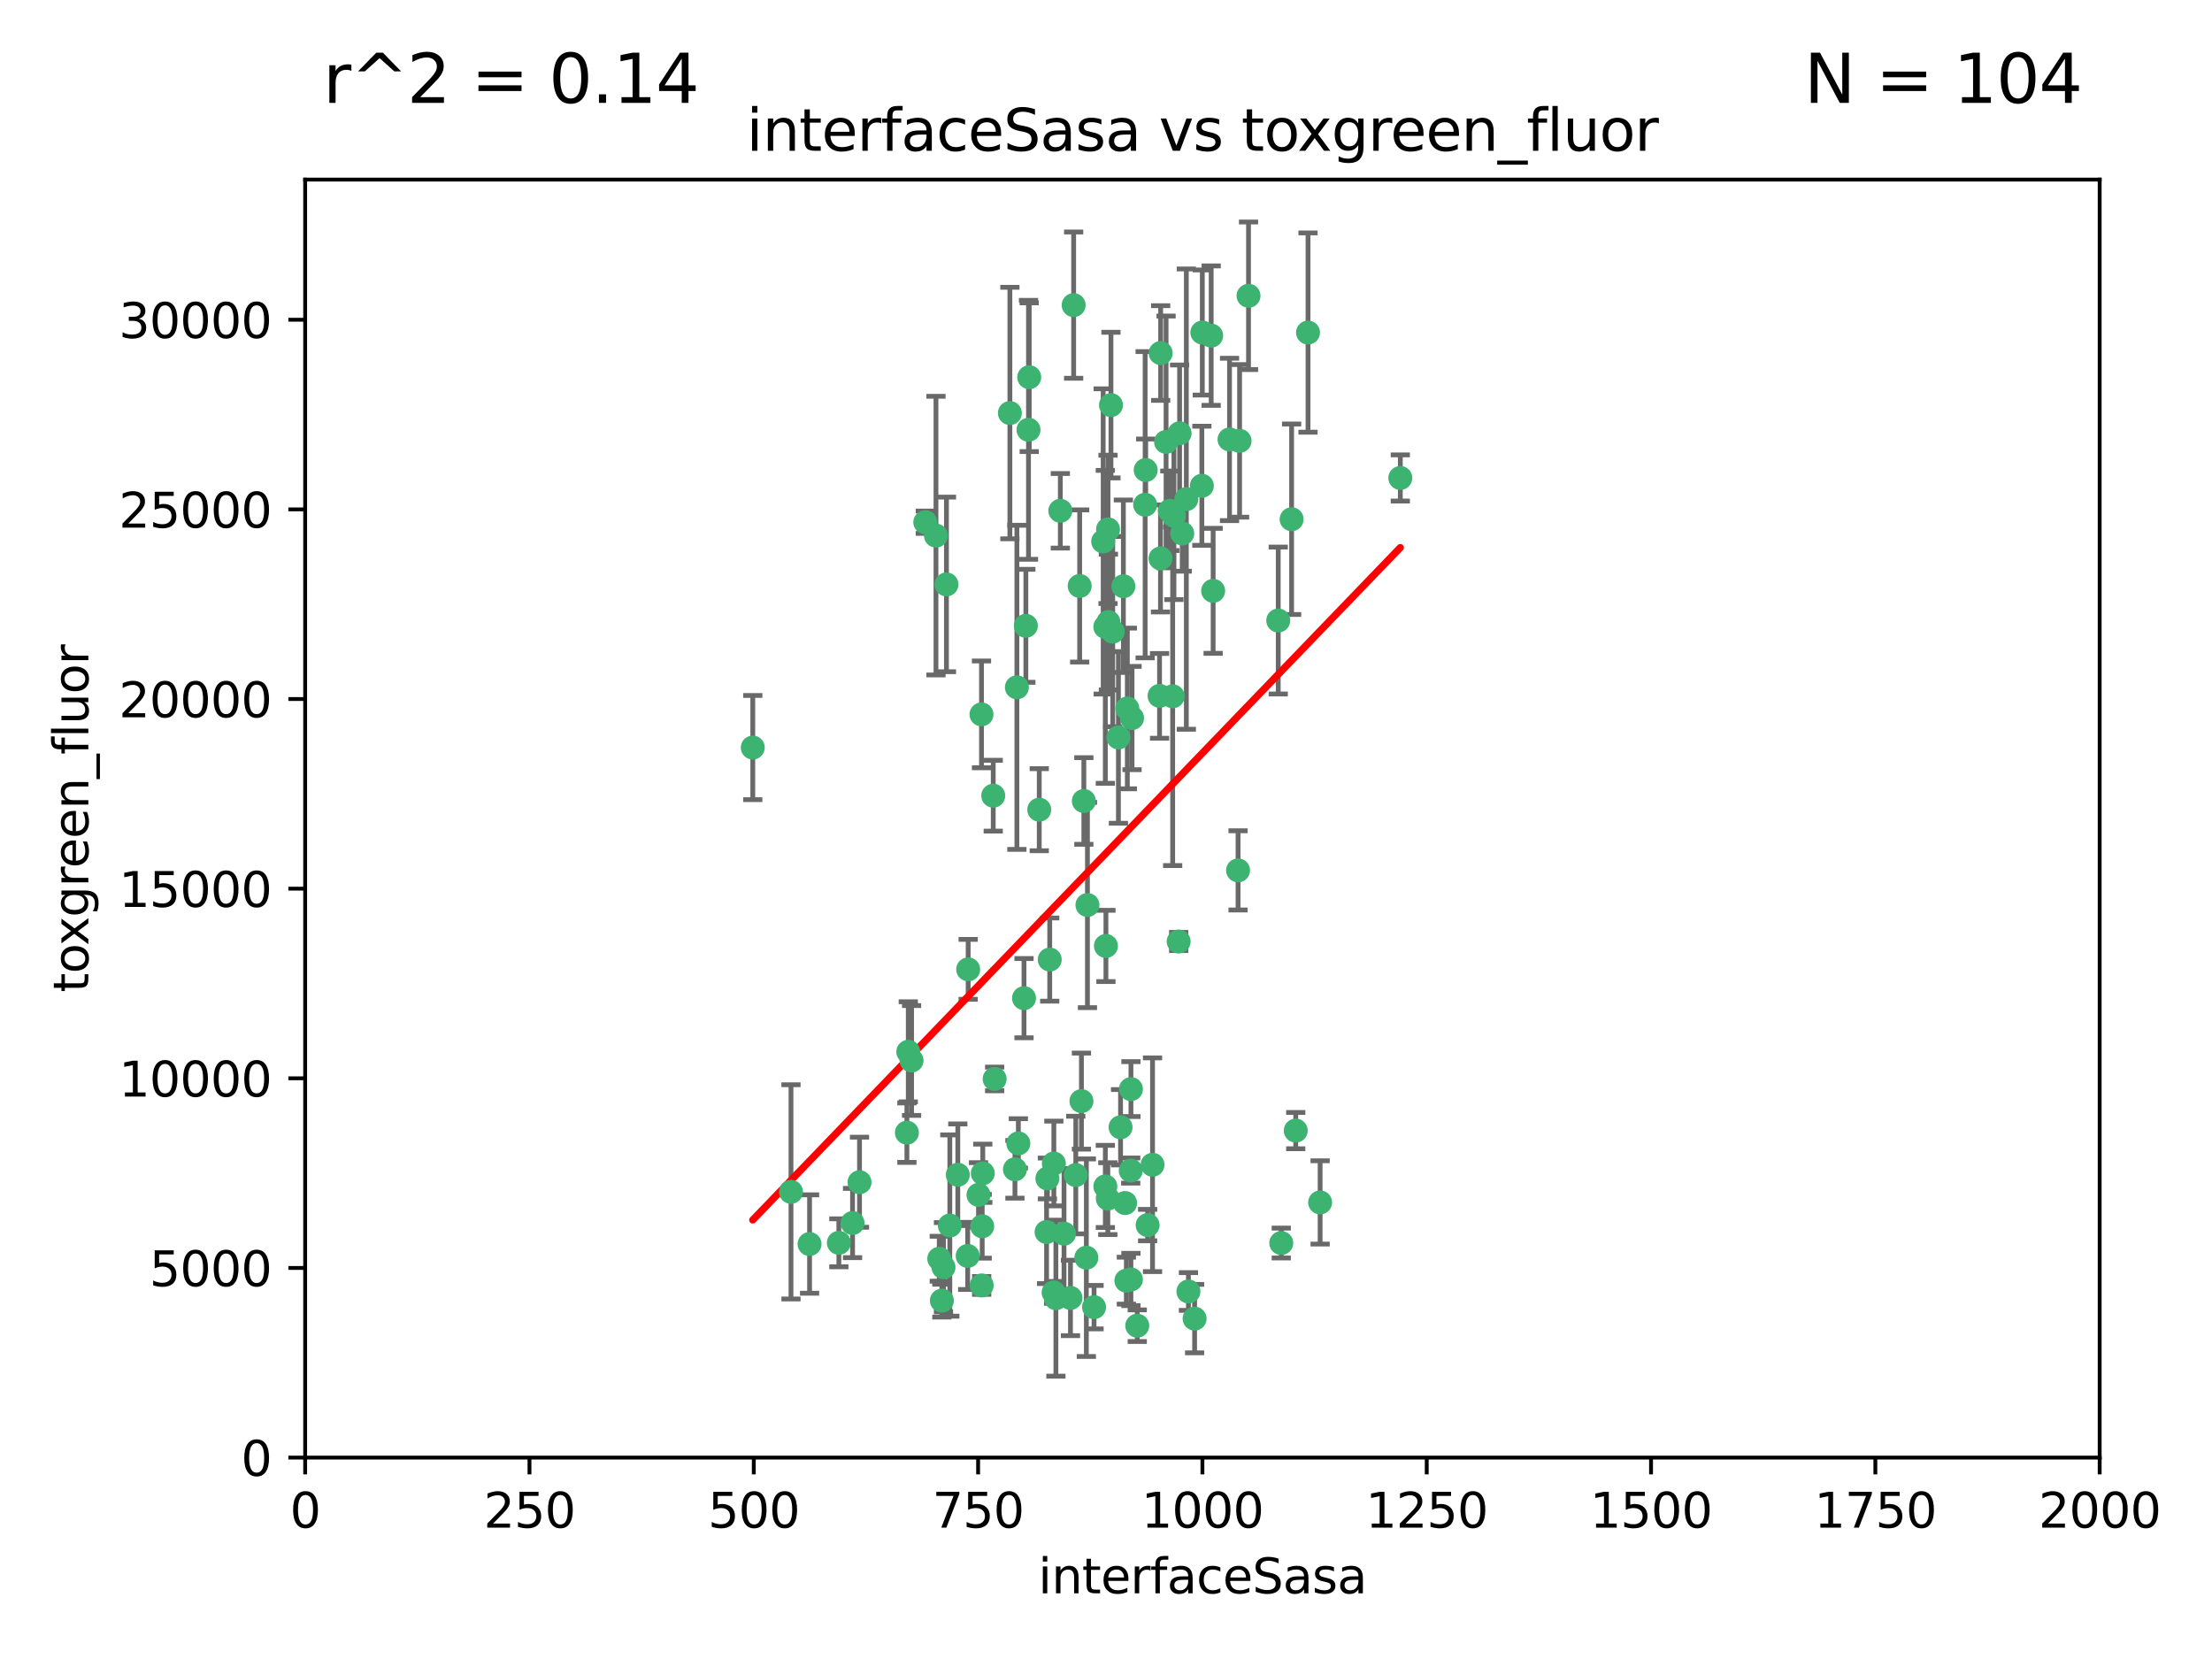<?xml version="1.0" encoding="utf-8" standalone="no"?>
<!DOCTYPE svg PUBLIC "-//W3C//DTD SVG 1.1//EN"
  "http://www.w3.org/Graphics/SVG/1.1/DTD/svg11.dtd">
<svg xmlns:xlink="http://www.w3.org/1999/xlink" width="460.8pt" height="345.6pt" viewBox="0 0 460.8 345.6" xmlns="http://www.w3.org/2000/svg" version="1.1">
 <defs>
  <style type="text/css">*{stroke-linejoin: round; stroke-linecap: butt}</style>
 </defs>
 <g id="figure_1">
  <g id="patch_1">
   <path d="M 0 345.6 
L 460.8 345.6 
L 460.8 0 
L 0 0 
z
" style="fill: #ffffff"/>
  </g>
  <g id="axes_1">
   <g id="patch_2">
    <path d="M 63.571 303.64 
L 437.4 303.64 
L 437.4 37.411 
L 63.571 37.411 
z
" style="fill: #ffffff"/>
   </g>
   <g id="PathCollection_1">
    <defs>
     <path id="mb0a3343d1a" d="M 0 1.118 
C 0.297 1.118 0.581 1 0.791 0.791 
C 1 0.581 1.118 0.297 1.118 0 
C 1.118 -0.297 1 -0.581 0.791 -0.791 
C 0.581 -1 0.297 -1.118 0 -1.118 
C -0.297 -1.118 -0.581 -1 -0.791 -0.791 
C -1 -0.581 -1.118 -0.297 -1.118 0 
C -1.118 0.297 -1 0.581 -0.791 0.791 
C -0.581 1 -0.297 1.118 0 1.118 
z
" style="stroke: #3cb371"/>
    </defs>
    <g clip-path="url(#pe4a400321b)">
     <use xlink:href="#mb0a3343d1a" x="243.693" y="106.407" style="fill: #3cb371; stroke: #3cb371"/>
     <use xlink:href="#mb0a3343d1a" x="272.484" y="69.276" style="fill: #3cb371; stroke: #3cb371"/>
     <use xlink:href="#mb0a3343d1a" x="231.435" y="84.387" style="fill: #3cb371; stroke: #3cb371"/>
     <use xlink:href="#mb0a3343d1a" x="242.914" y="92.058" style="fill: #3cb371; stroke: #3cb371"/>
     <use xlink:href="#mb0a3343d1a" x="266.28" y="129.266" style="fill: #3cb371; stroke: #3cb371"/>
     <use xlink:href="#mb0a3343d1a" x="269.065" y="108.167" style="fill: #3cb371; stroke: #3cb371"/>
     <use xlink:href="#mb0a3343d1a" x="220.886" y="106.409" style="fill: #3cb371; stroke: #3cb371"/>
     <use xlink:href="#mb0a3343d1a" x="214.404" y="78.577" style="fill: #3cb371; stroke: #3cb371"/>
     <use xlink:href="#mb0a3343d1a" x="174.75" y="258.901" style="fill: #3cb371; stroke: #3cb371"/>
     <use xlink:href="#mb0a3343d1a" x="241.787" y="73.544" style="fill: #3cb371; stroke: #3cb371"/>
     <use xlink:href="#mb0a3343d1a" x="252.721" y="123.084" style="fill: #3cb371; stroke: #3cb371"/>
     <use xlink:href="#mb0a3343d1a" x="252.312" y="69.92" style="fill: #3cb371; stroke: #3cb371"/>
     <use xlink:href="#mb0a3343d1a" x="258.229" y="91.842" style="fill: #3cb371; stroke: #3cb371"/>
     <use xlink:href="#mb0a3343d1a" x="223.66" y="63.561" style="fill: #3cb371; stroke: #3cb371"/>
     <use xlink:href="#mb0a3343d1a" x="232.987" y="153.62" style="fill: #3cb371; stroke: #3cb371"/>
     <use xlink:href="#mb0a3343d1a" x="241.557" y="144.96" style="fill: #3cb371; stroke: #3cb371"/>
     <use xlink:href="#mb0a3343d1a" x="247.136" y="103.972" style="fill: #3cb371; stroke: #3cb371"/>
     <use xlink:href="#mb0a3343d1a" x="246.284" y="111.129" style="fill: #3cb371; stroke: #3cb371"/>
     <use xlink:href="#mb0a3343d1a" x="244.553" y="107.43" style="fill: #3cb371; stroke: #3cb371"/>
     <use xlink:href="#mb0a3343d1a" x="250.368" y="101.196" style="fill: #3cb371; stroke: #3cb371"/>
     <use xlink:href="#mb0a3343d1a" x="210.378" y="86.045" style="fill: #3cb371; stroke: #3cb371"/>
     <use xlink:href="#mb0a3343d1a" x="256.134" y="91.543" style="fill: #3cb371; stroke: #3cb371"/>
     <use xlink:href="#mb0a3343d1a" x="234.02" y="122.124" style="fill: #3cb371; stroke: #3cb371"/>
     <use xlink:href="#mb0a3343d1a" x="216.495" y="168.674" style="fill: #3cb371; stroke: #3cb371"/>
     <use xlink:href="#mb0a3343d1a" x="238.555" y="105.145" style="fill: #3cb371; stroke: #3cb371"/>
     <use xlink:href="#mb0a3343d1a" x="230.261" y="130.584" style="fill: #3cb371; stroke: #3cb371"/>
     <use xlink:href="#mb0a3343d1a" x="238.669" y="97.916" style="fill: #3cb371; stroke: #3cb371"/>
     <use xlink:href="#mb0a3343d1a" x="241.753" y="116.33" style="fill: #3cb371; stroke: #3cb371"/>
     <use xlink:href="#mb0a3343d1a" x="245.731" y="90.261" style="fill: #3cb371; stroke: #3cb371"/>
     <use xlink:href="#mb0a3343d1a" x="266.908" y="258.946" style="fill: #3cb371; stroke: #3cb371"/>
     <use xlink:href="#mb0a3343d1a" x="269.927" y="235.524" style="fill: #3cb371; stroke: #3cb371"/>
     <use xlink:href="#mb0a3343d1a" x="240.095" y="242.64" style="fill: #3cb371; stroke: #3cb371"/>
     <use xlink:href="#mb0a3343d1a" x="214.256" y="89.534" style="fill: #3cb371; stroke: #3cb371"/>
     <use xlink:href="#mb0a3343d1a" x="291.711" y="99.569" style="fill: #3cb371; stroke: #3cb371"/>
     <use xlink:href="#mb0a3343d1a" x="224.916" y="122.066" style="fill: #3cb371; stroke: #3cb371"/>
     <use xlink:href="#mb0a3343d1a" x="260.091" y="61.614" style="fill: #3cb371; stroke: #3cb371"/>
     <use xlink:href="#mb0a3343d1a" x="250.465" y="69.268" style="fill: #3cb371; stroke: #3cb371"/>
     <use xlink:href="#mb0a3343d1a" x="204.462" y="148.819" style="fill: #3cb371; stroke: #3cb371"/>
     <use xlink:href="#mb0a3343d1a" x="218.677" y="199.895" style="fill: #3cb371; stroke: #3cb371"/>
     <use xlink:href="#mb0a3343d1a" x="201.688" y="201.933" style="fill: #3cb371; stroke: #3cb371"/>
     <use xlink:href="#mb0a3343d1a" x="194.981" y="111.579" style="fill: #3cb371; stroke: #3cb371"/>
     <use xlink:href="#mb0a3343d1a" x="204.731" y="244.417" style="fill: #3cb371; stroke: #3cb371"/>
     <use xlink:href="#mb0a3343d1a" x="231.802" y="131.576" style="fill: #3cb371; stroke: #3cb371"/>
     <use xlink:href="#mb0a3343d1a" x="192.753" y="108.788" style="fill: #3cb371; stroke: #3cb371"/>
     <use xlink:href="#mb0a3343d1a" x="230.822" y="110.277" style="fill: #3cb371; stroke: #3cb371"/>
     <use xlink:href="#mb0a3343d1a" x="229.813" y="112.79" style="fill: #3cb371; stroke: #3cb371"/>
     <use xlink:href="#mb0a3343d1a" x="204.503" y="267.781" style="fill: #3cb371; stroke: #3cb371"/>
     <use xlink:href="#mb0a3343d1a" x="275.007" y="250.485" style="fill: #3cb371; stroke: #3cb371"/>
     <use xlink:href="#mb0a3343d1a" x="219.534" y="242.381" style="fill: #3cb371; stroke: #3cb371"/>
     <use xlink:href="#mb0a3343d1a" x="179.053" y="246.279" style="fill: #3cb371; stroke: #3cb371"/>
     <use xlink:href="#mb0a3343d1a" x="230.901" y="129.589" style="fill: #3cb371; stroke: #3cb371"/>
     <use xlink:href="#mb0a3343d1a" x="234.375" y="250.612" style="fill: #3cb371; stroke: #3cb371"/>
     <use xlink:href="#mb0a3343d1a" x="221.654" y="256.992" style="fill: #3cb371; stroke: #3cb371"/>
     <use xlink:href="#mb0a3343d1a" x="212.14" y="238.185" style="fill: #3cb371; stroke: #3cb371"/>
     <use xlink:href="#mb0a3343d1a" x="239.071" y="255.21" style="fill: #3cb371; stroke: #3cb371"/>
     <use xlink:href="#mb0a3343d1a" x="213.706" y="130.365" style="fill: #3cb371; stroke: #3cb371"/>
     <use xlink:href="#mb0a3343d1a" x="195.666" y="262.218" style="fill: #3cb371; stroke: #3cb371"/>
     <use xlink:href="#mb0a3343d1a" x="206.91" y="165.758" style="fill: #3cb371; stroke: #3cb371"/>
     <use xlink:href="#mb0a3343d1a" x="235.596" y="226.876" style="fill: #3cb371; stroke: #3cb371"/>
     <use xlink:href="#mb0a3343d1a" x="247.573" y="269.044" style="fill: #3cb371; stroke: #3cb371"/>
     <use xlink:href="#mb0a3343d1a" x="226.534" y="188.53" style="fill: #3cb371; stroke: #3cb371"/>
     <use xlink:href="#mb0a3343d1a" x="230.779" y="249.694" style="fill: #3cb371; stroke: #3cb371"/>
     <use xlink:href="#mb0a3343d1a" x="224.106" y="244.785" style="fill: #3cb371; stroke: #3cb371"/>
     <use xlink:href="#mb0a3343d1a" x="235.59" y="266.536" style="fill: #3cb371; stroke: #3cb371"/>
     <use xlink:href="#mb0a3343d1a" x="201.587" y="261.632" style="fill: #3cb371; stroke: #3cb371"/>
     <use xlink:href="#mb0a3343d1a" x="236.912" y="276.165" style="fill: #3cb371; stroke: #3cb371"/>
     <use xlink:href="#mb0a3343d1a" x="203.841" y="248.914" style="fill: #3cb371; stroke: #3cb371"/>
     <use xlink:href="#mb0a3343d1a" x="219.488" y="269.232" style="fill: #3cb371; stroke: #3cb371"/>
     <use xlink:href="#mb0a3343d1a" x="196.206" y="270.942" style="fill: #3cb371; stroke: #3cb371"/>
     <use xlink:href="#mb0a3343d1a" x="189.211" y="219.109" style="fill: #3cb371; stroke: #3cb371"/>
     <use xlink:href="#mb0a3343d1a" x="226.308" y="262" style="fill: #3cb371; stroke: #3cb371"/>
     <use xlink:href="#mb0a3343d1a" x="188.922" y="235.955" style="fill: #3cb371; stroke: #3cb371"/>
     <use xlink:href="#mb0a3343d1a" x="211.835" y="143.182" style="fill: #3cb371; stroke: #3cb371"/>
     <use xlink:href="#mb0a3343d1a" x="233.433" y="234.83" style="fill: #3cb371; stroke: #3cb371"/>
     <use xlink:href="#mb0a3343d1a" x="245.536" y="196.128" style="fill: #3cb371; stroke: #3cb371"/>
     <use xlink:href="#mb0a3343d1a" x="196.546" y="263.982" style="fill: #3cb371; stroke: #3cb371"/>
     <use xlink:href="#mb0a3343d1a" x="244.288" y="145.054" style="fill: #3cb371; stroke: #3cb371"/>
     <use xlink:href="#mb0a3343d1a" x="248.859" y="274.693" style="fill: #3cb371; stroke: #3cb371"/>
     <use xlink:href="#mb0a3343d1a" x="213.318" y="207.934" style="fill: #3cb371; stroke: #3cb371"/>
     <use xlink:href="#mb0a3343d1a" x="235.826" y="149.585" style="fill: #3cb371; stroke: #3cb371"/>
     <use xlink:href="#mb0a3343d1a" x="230.385" y="197.058" style="fill: #3cb371; stroke: #3cb371"/>
     <use xlink:href="#mb0a3343d1a" x="204.611" y="255.455" style="fill: #3cb371; stroke: #3cb371"/>
     <use xlink:href="#mb0a3343d1a" x="257.91" y="181.315" style="fill: #3cb371; stroke: #3cb371"/>
     <use xlink:href="#mb0a3343d1a" x="218.192" y="245.498" style="fill: #3cb371; stroke: #3cb371"/>
     <use xlink:href="#mb0a3343d1a" x="219.963" y="270.434" style="fill: #3cb371; stroke: #3cb371"/>
     <use xlink:href="#mb0a3343d1a" x="177.602" y="254.778" style="fill: #3cb371; stroke: #3cb371"/>
     <use xlink:href="#mb0a3343d1a" x="189.899" y="220.92" style="fill: #3cb371; stroke: #3cb371"/>
     <use xlink:href="#mb0a3343d1a" x="227.91" y="272.306" style="fill: #3cb371; stroke: #3cb371"/>
     <use xlink:href="#mb0a3343d1a" x="197.864" y="255.301" style="fill: #3cb371; stroke: #3cb371"/>
     <use xlink:href="#mb0a3343d1a" x="234.846" y="147.587" style="fill: #3cb371; stroke: #3cb371"/>
     <use xlink:href="#mb0a3343d1a" x="234.641" y="266.787" style="fill: #3cb371; stroke: #3cb371"/>
     <use xlink:href="#mb0a3343d1a" x="168.647" y="259.154" style="fill: #3cb371; stroke: #3cb371"/>
     <use xlink:href="#mb0a3343d1a" x="223" y="270.383" style="fill: #3cb371; stroke: #3cb371"/>
     <use xlink:href="#mb0a3343d1a" x="197.163" y="121.744" style="fill: #3cb371; stroke: #3cb371"/>
     <use xlink:href="#mb0a3343d1a" x="225.284" y="229.381" style="fill: #3cb371; stroke: #3cb371"/>
     <use xlink:href="#mb0a3343d1a" x="218.019" y="256.651" style="fill: #3cb371; stroke: #3cb371"/>
     <use xlink:href="#mb0a3343d1a" x="225.785" y="166.862" style="fill: #3cb371; stroke: #3cb371"/>
     <use xlink:href="#mb0a3343d1a" x="211.432" y="243.591" style="fill: #3cb371; stroke: #3cb371"/>
     <use xlink:href="#mb0a3343d1a" x="199.529" y="244.726" style="fill: #3cb371; stroke: #3cb371"/>
     <use xlink:href="#mb0a3343d1a" x="235.549" y="243.853" style="fill: #3cb371; stroke: #3cb371"/>
     <use xlink:href="#mb0a3343d1a" x="207.202" y="224.762" style="fill: #3cb371; stroke: #3cb371"/>
     <use xlink:href="#mb0a3343d1a" x="156.817" y="155.731" style="fill: #3cb371; stroke: #3cb371"/>
     <use xlink:href="#mb0a3343d1a" x="164.776" y="248.284" style="fill: #3cb371; stroke: #3cb371"/>
     <use xlink:href="#mb0a3343d1a" x="230.263" y="247.152" style="fill: #3cb371; stroke: #3cb371"/>
    </g>
   </g>
   <g id="matplotlib.axis_1">
    <g id="xtick_1">
     <g id="line2d_1">
      <defs>
       <path id="md3b7affcee" d="M 0 0 
L 0 3.5 
" style="stroke: #000000; stroke-width: 0.8"/>
      </defs>
      <g>
       <use xlink:href="#md3b7affcee" x="63.571" y="303.64" style="stroke: #000000; stroke-width: 0.8"/>
      </g>
     </g>
     <g id="text_1">
      <!-- 0 -->
      <g transform="translate(60.39 318.238)scale(0.1 -0.1)">
       <defs>
        <path id="DejaVuSans-30" d="M 2034 4250 
Q 1547 4250 1301 3770 
Q 1056 3291 1056 2328 
Q 1056 1369 1301 889 
Q 1547 409 2034 409 
Q 2525 409 2770 889 
Q 3016 1369 3016 2328 
Q 3016 3291 2770 3770 
Q 2525 4250 2034 4250 
z
M 2034 4750 
Q 2819 4750 3233 4129 
Q 3647 3509 3647 2328 
Q 3647 1150 3233 529 
Q 2819 -91 2034 -91 
Q 1250 -91 836 529 
Q 422 1150 422 2328 
Q 422 3509 836 4129 
Q 1250 4750 2034 4750 
z
" transform="scale(0.016)"/>
       </defs>
       <use xlink:href="#DejaVuSans-30"/>
      </g>
     </g>
    </g>
    <g id="xtick_2">
     <g id="line2d_2">
      <g>
       <use xlink:href="#md3b7affcee" x="110.3" y="303.64" style="stroke: #000000; stroke-width: 0.8"/>
      </g>
     </g>
     <g id="text_2">
      <!-- 250 -->
      <g transform="translate(100.756 318.238)scale(0.1 -0.1)">
       <defs>
        <path id="DejaVuSans-32" d="M 1228 531 
L 3431 531 
L 3431 0 
L 469 0 
L 469 531 
Q 828 903 1448 1529 
Q 2069 2156 2228 2338 
Q 2531 2678 2651 2914 
Q 2772 3150 2772 3378 
Q 2772 3750 2511 3984 
Q 2250 4219 1831 4219 
Q 1534 4219 1204 4116 
Q 875 4013 500 3803 
L 500 4441 
Q 881 4594 1212 4672 
Q 1544 4750 1819 4750 
Q 2544 4750 2975 4387 
Q 3406 4025 3406 3419 
Q 3406 3131 3298 2873 
Q 3191 2616 2906 2266 
Q 2828 2175 2409 1742 
Q 1991 1309 1228 531 
z
" transform="scale(0.016)"/>
        <path id="DejaVuSans-35" d="M 691 4666 
L 3169 4666 
L 3169 4134 
L 1269 4134 
L 1269 2991 
Q 1406 3038 1543 3061 
Q 1681 3084 1819 3084 
Q 2600 3084 3056 2656 
Q 3513 2228 3513 1497 
Q 3513 744 3044 326 
Q 2575 -91 1722 -91 
Q 1428 -91 1123 -41 
Q 819 9 494 109 
L 494 744 
Q 775 591 1075 516 
Q 1375 441 1709 441 
Q 2250 441 2565 725 
Q 2881 1009 2881 1497 
Q 2881 1984 2565 2268 
Q 2250 2553 1709 2553 
Q 1456 2553 1204 2497 
Q 953 2441 691 2322 
L 691 4666 
z
" transform="scale(0.016)"/>
       </defs>
       <use xlink:href="#DejaVuSans-32"/>
       <use xlink:href="#DejaVuSans-35" x="63.623"/>
       <use xlink:href="#DejaVuSans-30" x="127.246"/>
      </g>
     </g>
    </g>
    <g id="xtick_3">
     <g id="line2d_3">
      <g>
       <use xlink:href="#md3b7affcee" x="157.028" y="303.64" style="stroke: #000000; stroke-width: 0.8"/>
      </g>
     </g>
     <g id="text_3">
      <!-- 500 -->
      <g transform="translate(147.485 318.238)scale(0.1 -0.1)">
       <use xlink:href="#DejaVuSans-35"/>
       <use xlink:href="#DejaVuSans-30" x="63.623"/>
       <use xlink:href="#DejaVuSans-30" x="127.246"/>
      </g>
     </g>
    </g>
    <g id="xtick_4">
     <g id="line2d_4">
      <g>
       <use xlink:href="#md3b7affcee" x="203.757" y="303.64" style="stroke: #000000; stroke-width: 0.8"/>
      </g>
     </g>
     <g id="text_4">
      <!-- 750 -->
      <g transform="translate(194.213 318.238)scale(0.1 -0.1)">
       <defs>
        <path id="DejaVuSans-37" d="M 525 4666 
L 3525 4666 
L 3525 4397 
L 1831 0 
L 1172 0 
L 2766 4134 
L 525 4134 
L 525 4666 
z
" transform="scale(0.016)"/>
       </defs>
       <use xlink:href="#DejaVuSans-37"/>
       <use xlink:href="#DejaVuSans-35" x="63.623"/>
       <use xlink:href="#DejaVuSans-30" x="127.246"/>
      </g>
     </g>
    </g>
    <g id="xtick_5">
     <g id="line2d_5">
      <g>
       <use xlink:href="#md3b7affcee" x="250.486" y="303.64" style="stroke: #000000; stroke-width: 0.8"/>
      </g>
     </g>
     <g id="text_5">
      <!-- 1000 -->
      <g transform="translate(237.761 318.238)scale(0.1 -0.1)">
       <defs>
        <path id="DejaVuSans-31" d="M 794 531 
L 1825 531 
L 1825 4091 
L 703 3866 
L 703 4441 
L 1819 4666 
L 2450 4666 
L 2450 531 
L 3481 531 
L 3481 0 
L 794 0 
L 794 531 
z
" transform="scale(0.016)"/>
       </defs>
       <use xlink:href="#DejaVuSans-31"/>
       <use xlink:href="#DejaVuSans-30" x="63.623"/>
       <use xlink:href="#DejaVuSans-30" x="127.246"/>
       <use xlink:href="#DejaVuSans-30" x="190.869"/>
      </g>
     </g>
    </g>
    <g id="xtick_6">
     <g id="line2d_6">
      <g>
       <use xlink:href="#md3b7affcee" x="297.214" y="303.64" style="stroke: #000000; stroke-width: 0.8"/>
      </g>
     </g>
     <g id="text_6">
      <!-- 1250 -->
      <g transform="translate(284.489 318.238)scale(0.1 -0.1)">
       <use xlink:href="#DejaVuSans-31"/>
       <use xlink:href="#DejaVuSans-32" x="63.623"/>
       <use xlink:href="#DejaVuSans-35" x="127.246"/>
       <use xlink:href="#DejaVuSans-30" x="190.869"/>
      </g>
     </g>
    </g>
    <g id="xtick_7">
     <g id="line2d_7">
      <g>
       <use xlink:href="#md3b7affcee" x="343.943" y="303.64" style="stroke: #000000; stroke-width: 0.8"/>
      </g>
     </g>
     <g id="text_7">
      <!-- 1500 -->
      <g transform="translate(331.218 318.238)scale(0.1 -0.1)">
       <use xlink:href="#DejaVuSans-31"/>
       <use xlink:href="#DejaVuSans-35" x="63.623"/>
       <use xlink:href="#DejaVuSans-30" x="127.246"/>
       <use xlink:href="#DejaVuSans-30" x="190.869"/>
      </g>
     </g>
    </g>
    <g id="xtick_8">
     <g id="line2d_8">
      <g>
       <use xlink:href="#md3b7affcee" x="390.671" y="303.64" style="stroke: #000000; stroke-width: 0.8"/>
      </g>
     </g>
     <g id="text_8">
      <!-- 1750 -->
      <g transform="translate(377.946 318.238)scale(0.1 -0.1)">
       <use xlink:href="#DejaVuSans-31"/>
       <use xlink:href="#DejaVuSans-37" x="63.623"/>
       <use xlink:href="#DejaVuSans-35" x="127.246"/>
       <use xlink:href="#DejaVuSans-30" x="190.869"/>
      </g>
     </g>
    </g>
    <g id="xtick_9">
     <g id="line2d_9">
      <g>
       <use xlink:href="#md3b7affcee" x="437.4" y="303.64" style="stroke: #000000; stroke-width: 0.8"/>
      </g>
     </g>
     <g id="text_9">
      <!-- 2000 -->
      <g transform="translate(424.675 318.238)scale(0.1 -0.1)">
       <use xlink:href="#DejaVuSans-32"/>
       <use xlink:href="#DejaVuSans-30" x="63.623"/>
       <use xlink:href="#DejaVuSans-30" x="127.246"/>
       <use xlink:href="#DejaVuSans-30" x="190.869"/>
      </g>
     </g>
    </g>
    <g id="text_10">
     <!-- interfaceSasa -->
     <g transform="translate(216.279 331.917)scale(0.1 -0.1)">
      <defs>
       <path id="DejaVuSans-69" d="M 603 3500 
L 1178 3500 
L 1178 0 
L 603 0 
L 603 3500 
z
M 603 4863 
L 1178 4863 
L 1178 4134 
L 603 4134 
L 603 4863 
z
" transform="scale(0.016)"/>
       <path id="DejaVuSans-6e" d="M 3513 2113 
L 3513 0 
L 2938 0 
L 2938 2094 
Q 2938 2591 2744 2837 
Q 2550 3084 2163 3084 
Q 1697 3084 1428 2787 
Q 1159 2491 1159 1978 
L 1159 0 
L 581 0 
L 581 3500 
L 1159 3500 
L 1159 2956 
Q 1366 3272 1645 3428 
Q 1925 3584 2291 3584 
Q 2894 3584 3203 3211 
Q 3513 2838 3513 2113 
z
" transform="scale(0.016)"/>
       <path id="DejaVuSans-74" d="M 1172 4494 
L 1172 3500 
L 2356 3500 
L 2356 3053 
L 1172 3053 
L 1172 1153 
Q 1172 725 1289 603 
Q 1406 481 1766 481 
L 2356 481 
L 2356 0 
L 1766 0 
Q 1100 0 847 248 
Q 594 497 594 1153 
L 594 3053 
L 172 3053 
L 172 3500 
L 594 3500 
L 594 4494 
L 1172 4494 
z
" transform="scale(0.016)"/>
       <path id="DejaVuSans-65" d="M 3597 1894 
L 3597 1613 
L 953 1613 
Q 991 1019 1311 708 
Q 1631 397 2203 397 
Q 2534 397 2845 478 
Q 3156 559 3463 722 
L 3463 178 
Q 3153 47 2828 -22 
Q 2503 -91 2169 -91 
Q 1331 -91 842 396 
Q 353 884 353 1716 
Q 353 2575 817 3079 
Q 1281 3584 2069 3584 
Q 2775 3584 3186 3129 
Q 3597 2675 3597 1894 
z
M 3022 2063 
Q 3016 2534 2758 2815 
Q 2500 3097 2075 3097 
Q 1594 3097 1305 2825 
Q 1016 2553 972 2059 
L 3022 2063 
z
" transform="scale(0.016)"/>
       <path id="DejaVuSans-72" d="M 2631 2963 
Q 2534 3019 2420 3045 
Q 2306 3072 2169 3072 
Q 1681 3072 1420 2755 
Q 1159 2438 1159 1844 
L 1159 0 
L 581 0 
L 581 3500 
L 1159 3500 
L 1159 2956 
Q 1341 3275 1631 3429 
Q 1922 3584 2338 3584 
Q 2397 3584 2469 3576 
Q 2541 3569 2628 3553 
L 2631 2963 
z
" transform="scale(0.016)"/>
       <path id="DejaVuSans-66" d="M 2375 4863 
L 2375 4384 
L 1825 4384 
Q 1516 4384 1395 4259 
Q 1275 4134 1275 3809 
L 1275 3500 
L 2222 3500 
L 2222 3053 
L 1275 3053 
L 1275 0 
L 697 0 
L 697 3053 
L 147 3053 
L 147 3500 
L 697 3500 
L 697 3744 
Q 697 4328 969 4595 
Q 1241 4863 1831 4863 
L 2375 4863 
z
" transform="scale(0.016)"/>
       <path id="DejaVuSans-61" d="M 2194 1759 
Q 1497 1759 1228 1600 
Q 959 1441 959 1056 
Q 959 750 1161 570 
Q 1363 391 1709 391 
Q 2188 391 2477 730 
Q 2766 1069 2766 1631 
L 2766 1759 
L 2194 1759 
z
M 3341 1997 
L 3341 0 
L 2766 0 
L 2766 531 
Q 2569 213 2275 61 
Q 1981 -91 1556 -91 
Q 1019 -91 701 211 
Q 384 513 384 1019 
Q 384 1609 779 1909 
Q 1175 2209 1959 2209 
L 2766 2209 
L 2766 2266 
Q 2766 2663 2505 2880 
Q 2244 3097 1772 3097 
Q 1472 3097 1187 3025 
Q 903 2953 641 2809 
L 641 3341 
Q 956 3463 1253 3523 
Q 1550 3584 1831 3584 
Q 2591 3584 2966 3190 
Q 3341 2797 3341 1997 
z
" transform="scale(0.016)"/>
       <path id="DejaVuSans-63" d="M 3122 3366 
L 3122 2828 
Q 2878 2963 2633 3030 
Q 2388 3097 2138 3097 
Q 1578 3097 1268 2742 
Q 959 2388 959 1747 
Q 959 1106 1268 751 
Q 1578 397 2138 397 
Q 2388 397 2633 464 
Q 2878 531 3122 666 
L 3122 134 
Q 2881 22 2623 -34 
Q 2366 -91 2075 -91 
Q 1284 -91 818 406 
Q 353 903 353 1747 
Q 353 2603 823 3093 
Q 1294 3584 2113 3584 
Q 2378 3584 2631 3529 
Q 2884 3475 3122 3366 
z
" transform="scale(0.016)"/>
       <path id="DejaVuSans-53" d="M 3425 4513 
L 3425 3897 
Q 3066 4069 2747 4153 
Q 2428 4238 2131 4238 
Q 1616 4238 1336 4038 
Q 1056 3838 1056 3469 
Q 1056 3159 1242 3001 
Q 1428 2844 1947 2747 
L 2328 2669 
Q 3034 2534 3370 2195 
Q 3706 1856 3706 1288 
Q 3706 609 3251 259 
Q 2797 -91 1919 -91 
Q 1588 -91 1214 -16 
Q 841 59 441 206 
L 441 856 
Q 825 641 1194 531 
Q 1563 422 1919 422 
Q 2459 422 2753 634 
Q 3047 847 3047 1241 
Q 3047 1584 2836 1778 
Q 2625 1972 2144 2069 
L 1759 2144 
Q 1053 2284 737 2584 
Q 422 2884 422 3419 
Q 422 4038 858 4394 
Q 1294 4750 2059 4750 
Q 2388 4750 2728 4690 
Q 3069 4631 3425 4513 
z
" transform="scale(0.016)"/>
       <path id="DejaVuSans-73" d="M 2834 3397 
L 2834 2853 
Q 2591 2978 2328 3040 
Q 2066 3103 1784 3103 
Q 1356 3103 1142 2972 
Q 928 2841 928 2578 
Q 928 2378 1081 2264 
Q 1234 2150 1697 2047 
L 1894 2003 
Q 2506 1872 2764 1633 
Q 3022 1394 3022 966 
Q 3022 478 2636 193 
Q 2250 -91 1575 -91 
Q 1294 -91 989 -36 
Q 684 19 347 128 
L 347 722 
Q 666 556 975 473 
Q 1284 391 1588 391 
Q 1994 391 2212 530 
Q 2431 669 2431 922 
Q 2431 1156 2273 1281 
Q 2116 1406 1581 1522 
L 1381 1569 
Q 847 1681 609 1914 
Q 372 2147 372 2553 
Q 372 3047 722 3315 
Q 1072 3584 1716 3584 
Q 2034 3584 2315 3537 
Q 2597 3491 2834 3397 
z
" transform="scale(0.016)"/>
      </defs>
      <use xlink:href="#DejaVuSans-69"/>
      <use xlink:href="#DejaVuSans-6e" x="27.783"/>
      <use xlink:href="#DejaVuSans-74" x="91.162"/>
      <use xlink:href="#DejaVuSans-65" x="130.371"/>
      <use xlink:href="#DejaVuSans-72" x="191.895"/>
      <use xlink:href="#DejaVuSans-66" x="233.008"/>
      <use xlink:href="#DejaVuSans-61" x="268.213"/>
      <use xlink:href="#DejaVuSans-63" x="329.492"/>
      <use xlink:href="#DejaVuSans-65" x="384.473"/>
      <use xlink:href="#DejaVuSans-53" x="445.996"/>
      <use xlink:href="#DejaVuSans-61" x="509.473"/>
      <use xlink:href="#DejaVuSans-73" x="570.752"/>
      <use xlink:href="#DejaVuSans-61" x="622.852"/>
     </g>
    </g>
   </g>
   <g id="matplotlib.axis_2">
    <g id="ytick_1">
     <g id="line2d_10">
      <defs>
       <path id="m4b088c7176" d="M 0 0 
L -3.5 0 
" style="stroke: #000000; stroke-width: 0.8"/>
      </defs>
      <g>
       <use xlink:href="#m4b088c7176" x="63.571" y="303.64" style="stroke: #000000; stroke-width: 0.8"/>
      </g>
     </g>
     <g id="text_11">
      <!-- 0 -->
      <g transform="translate(50.209 307.439)scale(0.1 -0.1)">
       <use xlink:href="#DejaVuSans-30"/>
      </g>
     </g>
    </g>
    <g id="ytick_2">
     <g id="line2d_11">
      <g>
       <use xlink:href="#m4b088c7176" x="63.571" y="264.135" style="stroke: #000000; stroke-width: 0.8"/>
      </g>
     </g>
     <g id="text_12">
      <!-- 5000 -->
      <g transform="translate(31.121 267.934)scale(0.1 -0.1)">
       <use xlink:href="#DejaVuSans-35"/>
       <use xlink:href="#DejaVuSans-30" x="63.623"/>
       <use xlink:href="#DejaVuSans-30" x="127.246"/>
       <use xlink:href="#DejaVuSans-30" x="190.869"/>
      </g>
     </g>
    </g>
    <g id="ytick_3">
     <g id="line2d_12">
      <g>
       <use xlink:href="#m4b088c7176" x="63.571" y="224.63" style="stroke: #000000; stroke-width: 0.8"/>
      </g>
     </g>
     <g id="text_13">
      <!-- 10000 -->
      <g transform="translate(24.759 228.429)scale(0.1 -0.1)">
       <use xlink:href="#DejaVuSans-31"/>
       <use xlink:href="#DejaVuSans-30" x="63.623"/>
       <use xlink:href="#DejaVuSans-30" x="127.246"/>
       <use xlink:href="#DejaVuSans-30" x="190.869"/>
       <use xlink:href="#DejaVuSans-30" x="254.492"/>
      </g>
     </g>
    </g>
    <g id="ytick_4">
     <g id="line2d_13">
      <g>
       <use xlink:href="#m4b088c7176" x="63.571" y="185.125" style="stroke: #000000; stroke-width: 0.8"/>
      </g>
     </g>
     <g id="text_14">
      <!-- 15000 -->
      <g transform="translate(24.759 188.924)scale(0.1 -0.1)">
       <use xlink:href="#DejaVuSans-31"/>
       <use xlink:href="#DejaVuSans-35" x="63.623"/>
       <use xlink:href="#DejaVuSans-30" x="127.246"/>
       <use xlink:href="#DejaVuSans-30" x="190.869"/>
       <use xlink:href="#DejaVuSans-30" x="254.492"/>
      </g>
     </g>
    </g>
    <g id="ytick_5">
     <g id="line2d_14">
      <g>
       <use xlink:href="#m4b088c7176" x="63.571" y="145.62" style="stroke: #000000; stroke-width: 0.8"/>
      </g>
     </g>
     <g id="text_15">
      <!-- 20000 -->
      <g transform="translate(24.759 149.419)scale(0.1 -0.1)">
       <use xlink:href="#DejaVuSans-32"/>
       <use xlink:href="#DejaVuSans-30" x="63.623"/>
       <use xlink:href="#DejaVuSans-30" x="127.246"/>
       <use xlink:href="#DejaVuSans-30" x="190.869"/>
       <use xlink:href="#DejaVuSans-30" x="254.492"/>
      </g>
     </g>
    </g>
    <g id="ytick_6">
     <g id="line2d_15">
      <g>
       <use xlink:href="#m4b088c7176" x="63.571" y="106.115" style="stroke: #000000; stroke-width: 0.8"/>
      </g>
     </g>
     <g id="text_16">
      <!-- 25000 -->
      <g transform="translate(24.759 109.914)scale(0.1 -0.1)">
       <use xlink:href="#DejaVuSans-32"/>
       <use xlink:href="#DejaVuSans-35" x="63.623"/>
       <use xlink:href="#DejaVuSans-30" x="127.246"/>
       <use xlink:href="#DejaVuSans-30" x="190.869"/>
       <use xlink:href="#DejaVuSans-30" x="254.492"/>
      </g>
     </g>
    </g>
    <g id="ytick_7">
     <g id="line2d_16">
      <g>
       <use xlink:href="#m4b088c7176" x="63.571" y="66.61" style="stroke: #000000; stroke-width: 0.8"/>
      </g>
     </g>
     <g id="text_17">
      <!-- 30000 -->
      <g transform="translate(24.759 70.409)scale(0.1 -0.1)">
       <defs>
        <path id="DejaVuSans-33" d="M 2597 2516 
Q 3050 2419 3304 2112 
Q 3559 1806 3559 1356 
Q 3559 666 3084 287 
Q 2609 -91 1734 -91 
Q 1441 -91 1130 -33 
Q 819 25 488 141 
L 488 750 
Q 750 597 1062 519 
Q 1375 441 1716 441 
Q 2309 441 2620 675 
Q 2931 909 2931 1356 
Q 2931 1769 2642 2001 
Q 2353 2234 1838 2234 
L 1294 2234 
L 1294 2753 
L 1863 2753 
Q 2328 2753 2575 2939 
Q 2822 3125 2822 3475 
Q 2822 3834 2567 4026 
Q 2313 4219 1838 4219 
Q 1578 4219 1281 4162 
Q 984 4106 628 3988 
L 628 4550 
Q 988 4650 1302 4700 
Q 1616 4750 1894 4750 
Q 2613 4750 3031 4423 
Q 3450 4097 3450 3541 
Q 3450 3153 3228 2886 
Q 3006 2619 2597 2516 
z
" transform="scale(0.016)"/>
       </defs>
       <use xlink:href="#DejaVuSans-33"/>
       <use xlink:href="#DejaVuSans-30" x="63.623"/>
       <use xlink:href="#DejaVuSans-30" x="127.246"/>
       <use xlink:href="#DejaVuSans-30" x="190.869"/>
       <use xlink:href="#DejaVuSans-30" x="254.492"/>
      </g>
     </g>
    </g>
    <g id="text_18">
     <!-- toxgreen_fluor -->
     <g transform="translate(18.401 206.72)rotate(-90)scale(0.1 -0.1)">
      <defs>
       <path id="DejaVuSans-6f" d="M 1959 3097 
Q 1497 3097 1228 2736 
Q 959 2375 959 1747 
Q 959 1119 1226 758 
Q 1494 397 1959 397 
Q 2419 397 2687 759 
Q 2956 1122 2956 1747 
Q 2956 2369 2687 2733 
Q 2419 3097 1959 3097 
z
M 1959 3584 
Q 2709 3584 3137 3096 
Q 3566 2609 3566 1747 
Q 3566 888 3137 398 
Q 2709 -91 1959 -91 
Q 1206 -91 779 398 
Q 353 888 353 1747 
Q 353 2609 779 3096 
Q 1206 3584 1959 3584 
z
" transform="scale(0.016)"/>
       <path id="DejaVuSans-78" d="M 3513 3500 
L 2247 1797 
L 3578 0 
L 2900 0 
L 1881 1375 
L 863 0 
L 184 0 
L 1544 1831 
L 300 3500 
L 978 3500 
L 1906 2253 
L 2834 3500 
L 3513 3500 
z
" transform="scale(0.016)"/>
       <path id="DejaVuSans-67" d="M 2906 1791 
Q 2906 2416 2648 2759 
Q 2391 3103 1925 3103 
Q 1463 3103 1205 2759 
Q 947 2416 947 1791 
Q 947 1169 1205 825 
Q 1463 481 1925 481 
Q 2391 481 2648 825 
Q 2906 1169 2906 1791 
z
M 3481 434 
Q 3481 -459 3084 -895 
Q 2688 -1331 1869 -1331 
Q 1566 -1331 1297 -1286 
Q 1028 -1241 775 -1147 
L 775 -588 
Q 1028 -725 1275 -790 
Q 1522 -856 1778 -856 
Q 2344 -856 2625 -561 
Q 2906 -266 2906 331 
L 2906 616 
Q 2728 306 2450 153 
Q 2172 0 1784 0 
Q 1141 0 747 490 
Q 353 981 353 1791 
Q 353 2603 747 3093 
Q 1141 3584 1784 3584 
Q 2172 3584 2450 3431 
Q 2728 3278 2906 2969 
L 2906 3500 
L 3481 3500 
L 3481 434 
z
" transform="scale(0.016)"/>
       <path id="DejaVuSans-5f" d="M 3263 -1063 
L 3263 -1509 
L -63 -1509 
L -63 -1063 
L 3263 -1063 
z
" transform="scale(0.016)"/>
       <path id="DejaVuSans-6c" d="M 603 4863 
L 1178 4863 
L 1178 0 
L 603 0 
L 603 4863 
z
" transform="scale(0.016)"/>
       <path id="DejaVuSans-75" d="M 544 1381 
L 544 3500 
L 1119 3500 
L 1119 1403 
Q 1119 906 1312 657 
Q 1506 409 1894 409 
Q 2359 409 2629 706 
Q 2900 1003 2900 1516 
L 2900 3500 
L 3475 3500 
L 3475 0 
L 2900 0 
L 2900 538 
Q 2691 219 2414 64 
Q 2138 -91 1772 -91 
Q 1169 -91 856 284 
Q 544 659 544 1381 
z
M 1991 3584 
L 1991 3584 
z
" transform="scale(0.016)"/>
      </defs>
      <use xlink:href="#DejaVuSans-74"/>
      <use xlink:href="#DejaVuSans-6f" x="39.209"/>
      <use xlink:href="#DejaVuSans-78" x="97.266"/>
      <use xlink:href="#DejaVuSans-67" x="156.445"/>
      <use xlink:href="#DejaVuSans-72" x="219.922"/>
      <use xlink:href="#DejaVuSans-65" x="258.785"/>
      <use xlink:href="#DejaVuSans-65" x="320.309"/>
      <use xlink:href="#DejaVuSans-6e" x="381.832"/>
      <use xlink:href="#DejaVuSans-5f" x="445.211"/>
      <use xlink:href="#DejaVuSans-66" x="495.211"/>
      <use xlink:href="#DejaVuSans-6c" x="530.416"/>
      <use xlink:href="#DejaVuSans-75" x="558.199"/>
      <use xlink:href="#DejaVuSans-6f" x="621.578"/>
      <use xlink:href="#DejaVuSans-72" x="682.76"/>
     </g>
    </g>
   </g>
   <g id="LineCollection_1">
    <path d="M 243.693 114.69 
L 243.693 98.124 
" clip-path="url(#pe4a400321b)" style="fill: none; stroke: #696969"/>
    <path d="M 272.484 90.034 
L 272.484 48.519 
" clip-path="url(#pe4a400321b)" style="fill: none; stroke: #696969"/>
    <path d="M 231.435 99.556 
L 231.435 69.219 
" clip-path="url(#pe4a400321b)" style="fill: none; stroke: #696969"/>
    <path d="M 242.914 118.276 
L 242.914 65.84 
" clip-path="url(#pe4a400321b)" style="fill: none; stroke: #696969"/>
    <path d="M 266.28 144.567 
L 266.28 113.965 
" clip-path="url(#pe4a400321b)" style="fill: none; stroke: #696969"/>
    <path d="M 269.065 128.009 
L 269.065 88.325 
" clip-path="url(#pe4a400321b)" style="fill: none; stroke: #696969"/>
    <path d="M 220.886 114.176 
L 220.886 98.642 
" clip-path="url(#pe4a400321b)" style="fill: none; stroke: #696969"/>
    <path d="M 214.404 94.067 
L 214.404 63.087 
" clip-path="url(#pe4a400321b)" style="fill: none; stroke: #696969"/>
    <path d="M 174.75 263.898 
L 174.75 253.904 
" clip-path="url(#pe4a400321b)" style="fill: none; stroke: #696969"/>
    <path d="M 241.787 83.405 
L 241.787 63.682 
" clip-path="url(#pe4a400321b)" style="fill: none; stroke: #696969"/>
    <path d="M 252.721 136.104 
L 252.721 110.065 
" clip-path="url(#pe4a400321b)" style="fill: none; stroke: #696969"/>
    <path d="M 252.312 84.444 
L 252.312 55.396 
" clip-path="url(#pe4a400321b)" style="fill: none; stroke: #696969"/>
    <path d="M 258.229 107.733 
L 258.229 75.95 
" clip-path="url(#pe4a400321b)" style="fill: none; stroke: #696969"/>
    <path d="M 223.66 78.794 
L 223.66 48.327 
" clip-path="url(#pe4a400321b)" style="fill: none; stroke: #696969"/>
    <path d="M 232.987 171.496 
L 232.987 135.744 
" clip-path="url(#pe4a400321b)" style="fill: none; stroke: #696969"/>
    <path d="M 241.557 153.789 
L 241.557 136.131 
" clip-path="url(#pe4a400321b)" style="fill: none; stroke: #696969"/>
    <path d="M 247.136 151.918 
L 247.136 56.025 
" clip-path="url(#pe4a400321b)" style="fill: none; stroke: #696969"/>
    <path d="M 246.284 118.989 
L 246.284 103.269 
" clip-path="url(#pe4a400321b)" style="fill: none; stroke: #696969"/>
    <path d="M 244.553 124.902 
L 244.553 89.957 
" clip-path="url(#pe4a400321b)" style="fill: none; stroke: #696969"/>
    <path d="M 250.368 113.603 
L 250.368 88.789 
" clip-path="url(#pe4a400321b)" style="fill: none; stroke: #696969"/>
    <path d="M 210.378 112.245 
L 210.378 59.845 
" clip-path="url(#pe4a400321b)" style="fill: none; stroke: #696969"/>
    <path d="M 256.134 108.456 
L 256.134 74.63 
" clip-path="url(#pe4a400321b)" style="fill: none; stroke: #696969"/>
    <path d="M 234.02 140.086 
L 234.02 104.162 
" clip-path="url(#pe4a400321b)" style="fill: none; stroke: #696969"/>
    <path d="M 216.495 177.225 
L 216.495 160.123 
" clip-path="url(#pe4a400321b)" style="fill: none; stroke: #696969"/>
    <path d="M 238.555 137.044 
L 238.555 73.246 
" clip-path="url(#pe4a400321b)" style="fill: none; stroke: #696969"/>
    <path d="M 230.261 163.179 
L 230.261 97.99 
" clip-path="url(#pe4a400321b)" style="fill: none; stroke: #696969"/>
    <path d="M 238.669 104.375 
L 238.669 91.457 
" clip-path="url(#pe4a400321b)" style="fill: none; stroke: #696969"/>
    <path d="M 241.753 127.48 
L 241.753 105.181 
" clip-path="url(#pe4a400321b)" style="fill: none; stroke: #696969"/>
    <path d="M 245.731 104.49 
L 245.731 76.032 
" clip-path="url(#pe4a400321b)" style="fill: none; stroke: #696969"/>
    <path d="M 266.908 262.056 
L 266.908 255.836 
" clip-path="url(#pe4a400321b)" style="fill: none; stroke: #696969"/>
    <path d="M 269.927 239.301 
L 269.927 231.747 
" clip-path="url(#pe4a400321b)" style="fill: none; stroke: #696969"/>
    <path d="M 240.095 264.899 
L 240.095 220.38 
" clip-path="url(#pe4a400321b)" style="fill: none; stroke: #696969"/>
    <path d="M 214.256 116.506 
L 214.256 62.562 
" clip-path="url(#pe4a400321b)" style="fill: none; stroke: #696969"/>
    <path d="M 291.711 104.376 
L 291.711 94.761 
" clip-path="url(#pe4a400321b)" style="fill: none; stroke: #696969"/>
    <path d="M 224.916 137.913 
L 224.916 106.218 
" clip-path="url(#pe4a400321b)" style="fill: none; stroke: #696969"/>
    <path d="M 260.091 76.984 
L 260.091 46.244 
" clip-path="url(#pe4a400321b)" style="fill: none; stroke: #696969"/>
    <path d="M 250.465 82.296 
L 250.465 56.239 
" clip-path="url(#pe4a400321b)" style="fill: none; stroke: #696969"/>
    <path d="M 204.462 159.942 
L 204.462 137.697 
" clip-path="url(#pe4a400321b)" style="fill: none; stroke: #696969"/>
    <path d="M 218.677 208.561 
L 218.677 191.229 
" clip-path="url(#pe4a400321b)" style="fill: none; stroke: #696969"/>
    <path d="M 201.688 208.172 
L 201.688 195.693 
" clip-path="url(#pe4a400321b)" style="fill: none; stroke: #696969"/>
    <path d="M 194.981 140.604 
L 194.981 82.554 
" clip-path="url(#pe4a400321b)" style="fill: none; stroke: #696969"/>
    <path d="M 204.731 250.489 
L 204.731 238.346 
" clip-path="url(#pe4a400321b)" style="fill: none; stroke: #696969"/>
    <path d="M 231.802 151.398 
L 231.802 111.753 
" clip-path="url(#pe4a400321b)" style="fill: none; stroke: #696969"/>
    <path d="M 192.753 111.116 
L 192.753 106.461 
" clip-path="url(#pe4a400321b)" style="fill: none; stroke: #696969"/>
    <path d="M 230.822 125.727 
L 230.822 94.826 
" clip-path="url(#pe4a400321b)" style="fill: none; stroke: #696969"/>
    <path d="M 229.813 144.582 
L 229.813 80.997 
" clip-path="url(#pe4a400321b)" style="fill: none; stroke: #696969"/>
    <path d="M 204.503 269.639 
L 204.503 265.923 
" clip-path="url(#pe4a400321b)" style="fill: none; stroke: #696969"/>
    <path d="M 275.007 259.162 
L 275.007 241.808 
" clip-path="url(#pe4a400321b)" style="fill: none; stroke: #696969"/>
    <path d="M 219.534 251.212 
L 219.534 233.549 
" clip-path="url(#pe4a400321b)" style="fill: none; stroke: #696969"/>
    <path d="M 179.053 255.662 
L 179.053 236.896 
" clip-path="url(#pe4a400321b)" style="fill: none; stroke: #696969"/>
    <path d="M 230.901 143.733 
L 230.901 115.445 
" clip-path="url(#pe4a400321b)" style="fill: none; stroke: #696969"/>
    <path d="M 234.375 251.595 
L 234.375 249.629 
" clip-path="url(#pe4a400321b)" style="fill: none; stroke: #696969"/>
    <path d="M 221.654 270.546 
L 221.654 243.437 
" clip-path="url(#pe4a400321b)" style="fill: none; stroke: #696969"/>
    <path d="M 212.14 243.325 
L 212.14 233.045 
" clip-path="url(#pe4a400321b)" style="fill: none; stroke: #696969"/>
    <path d="M 239.071 258.485 
L 239.071 251.935 
" clip-path="url(#pe4a400321b)" style="fill: none; stroke: #696969"/>
    <path d="M 213.706 142.136 
L 213.706 118.595 
" clip-path="url(#pe4a400321b)" style="fill: none; stroke: #696969"/>
    <path d="M 195.666 266.897 
L 195.666 257.539 
" clip-path="url(#pe4a400321b)" style="fill: none; stroke: #696969"/>
    <path d="M 206.91 173.134 
L 206.91 158.381 
" clip-path="url(#pe4a400321b)" style="fill: none; stroke: #696969"/>
    <path d="M 235.596 232.594 
L 235.596 221.158 
" clip-path="url(#pe4a400321b)" style="fill: none; stroke: #696969"/>
    <path d="M 247.573 272.973 
L 247.573 265.115 
" clip-path="url(#pe4a400321b)" style="fill: none; stroke: #696969"/>
    <path d="M 226.534 209.909 
L 226.534 167.152 
" clip-path="url(#pe4a400321b)" style="fill: none; stroke: #696969"/>
    <path d="M 230.779 257.178 
L 230.779 242.211 
" clip-path="url(#pe4a400321b)" style="fill: none; stroke: #696969"/>
    <path d="M 224.106 257.037 
L 224.106 232.533 
" clip-path="url(#pe4a400321b)" style="fill: none; stroke: #696969"/>
    <path d="M 235.59 271.981 
L 235.59 261.091 
" clip-path="url(#pe4a400321b)" style="fill: none; stroke: #696969"/>
    <path d="M 201.587 268.618 
L 201.587 254.645 
" clip-path="url(#pe4a400321b)" style="fill: none; stroke: #696969"/>
    <path d="M 236.912 279.457 
L 236.912 272.873 
" clip-path="url(#pe4a400321b)" style="fill: none; stroke: #696969"/>
    <path d="M 203.841 255.622 
L 203.841 242.205 
" clip-path="url(#pe4a400321b)" style="fill: none; stroke: #696969"/>
    <path d="M 219.488 271.512 
L 219.488 266.952 
" clip-path="url(#pe4a400321b)" style="fill: none; stroke: #696969"/>
    <path d="M 196.206 274.365 
L 196.206 267.52 
" clip-path="url(#pe4a400321b)" style="fill: none; stroke: #696969"/>
    <path d="M 189.211 229.533 
L 189.211 208.684 
" clip-path="url(#pe4a400321b)" style="fill: none; stroke: #696969"/>
    <path d="M 226.308 282.577 
L 226.308 241.422 
" clip-path="url(#pe4a400321b)" style="fill: none; stroke: #696969"/>
    <path d="M 188.922 242.149 
L 188.922 229.76 
" clip-path="url(#pe4a400321b)" style="fill: none; stroke: #696969"/>
    <path d="M 211.835 176.942 
L 211.835 109.423 
" clip-path="url(#pe4a400321b)" style="fill: none; stroke: #696969"/>
    <path d="M 233.433 242.679 
L 233.433 226.981 
" clip-path="url(#pe4a400321b)" style="fill: none; stroke: #696969"/>
    <path d="M 245.536 198.023 
L 245.536 194.232 
" clip-path="url(#pe4a400321b)" style="fill: none; stroke: #696969"/>
    <path d="M 196.546 273.277 
L 196.546 254.687 
" clip-path="url(#pe4a400321b)" style="fill: none; stroke: #696969"/>
    <path d="M 244.288 180.314 
L 244.288 109.794 
" clip-path="url(#pe4a400321b)" style="fill: none; stroke: #696969"/>
    <path d="M 248.859 281.823 
L 248.859 267.563 
" clip-path="url(#pe4a400321b)" style="fill: none; stroke: #696969"/>
    <path d="M 213.318 216.185 
L 213.318 199.682 
" clip-path="url(#pe4a400321b)" style="fill: none; stroke: #696969"/>
    <path d="M 235.826 160.342 
L 235.826 138.827 
" clip-path="url(#pe4a400321b)" style="fill: none; stroke: #696969"/>
    <path d="M 230.385 204.481 
L 230.385 189.634 
" clip-path="url(#pe4a400321b)" style="fill: none; stroke: #696969"/>
    <path d="M 204.611 262.097 
L 204.611 248.813 
" clip-path="url(#pe4a400321b)" style="fill: none; stroke: #696969"/>
    <path d="M 257.91 189.565 
L 257.91 173.066 
" clip-path="url(#pe4a400321b)" style="fill: none; stroke: #696969"/>
    <path d="M 218.192 249.749 
L 218.192 241.248 
" clip-path="url(#pe4a400321b)" style="fill: none; stroke: #696969"/>
    <path d="M 219.963 286.678 
L 219.963 254.189 
" clip-path="url(#pe4a400321b)" style="fill: none; stroke: #696969"/>
    <path d="M 177.602 261.991 
L 177.602 247.565 
" clip-path="url(#pe4a400321b)" style="fill: none; stroke: #696969"/>
    <path d="M 189.899 232.358 
L 189.899 209.482 
" clip-path="url(#pe4a400321b)" style="fill: none; stroke: #696969"/>
    <path d="M 227.91 276.834 
L 227.91 267.778 
" clip-path="url(#pe4a400321b)" style="fill: none; stroke: #696969"/>
    <path d="M 197.864 274.181 
L 197.864 236.421 
" clip-path="url(#pe4a400321b)" style="fill: none; stroke: #696969"/>
    <path d="M 234.846 164.323 
L 234.846 130.852 
" clip-path="url(#pe4a400321b)" style="fill: none; stroke: #696969"/>
    <path d="M 234.641 271.672 
L 234.641 261.902 
" clip-path="url(#pe4a400321b)" style="fill: none; stroke: #696969"/>
    <path d="M 168.647 269.401 
L 168.647 248.907 
" clip-path="url(#pe4a400321b)" style="fill: none; stroke: #696969"/>
    <path d="M 223 278.241 
L 223 262.525 
" clip-path="url(#pe4a400321b)" style="fill: none; stroke: #696969"/>
    <path d="M 197.163 139.929 
L 197.163 103.559 
" clip-path="url(#pe4a400321b)" style="fill: none; stroke: #696969"/>
    <path d="M 225.284 239.386 
L 225.284 219.376 
" clip-path="url(#pe4a400321b)" style="fill: none; stroke: #696969"/>
    <path d="M 218.019 267.395 
L 218.019 245.908 
" clip-path="url(#pe4a400321b)" style="fill: none; stroke: #696969"/>
    <path d="M 225.785 175.888 
L 225.785 157.836 
" clip-path="url(#pe4a400321b)" style="fill: none; stroke: #696969"/>
    <path d="M 211.432 249.602 
L 211.432 237.58 
" clip-path="url(#pe4a400321b)" style="fill: none; stroke: #696969"/>
    <path d="M 199.529 255.317 
L 199.529 234.134 
" clip-path="url(#pe4a400321b)" style="fill: none; stroke: #696969"/>
    <path d="M 235.549 246.47 
L 235.549 241.235 
" clip-path="url(#pe4a400321b)" style="fill: none; stroke: #696969"/>
    <path d="M 207.202 227.229 
L 207.202 222.295 
" clip-path="url(#pe4a400321b)" style="fill: none; stroke: #696969"/>
    <path d="M 156.817 166.584 
L 156.817 144.878 
" clip-path="url(#pe4a400321b)" style="fill: none; stroke: #696969"/>
    <path d="M 164.776 270.598 
L 164.776 225.971 
" clip-path="url(#pe4a400321b)" style="fill: none; stroke: #696969"/>
    <path d="M 230.263 255.708 
L 230.263 238.596 
" clip-path="url(#pe4a400321b)" style="fill: none; stroke: #696969"/>
   </g>
   <g id="line2d_17">
    <defs>
     <path id="m645325c402" d="M 2 0 
L -2 -0 
" style="stroke: #696969"/>
    </defs>
    <g clip-path="url(#pe4a400321b)">
     <use xlink:href="#m645325c402" x="243.693" y="114.69" style="fill: #696969; stroke: #696969"/>
     <use xlink:href="#m645325c402" x="272.484" y="90.034" style="fill: #696969; stroke: #696969"/>
     <use xlink:href="#m645325c402" x="231.435" y="99.556" style="fill: #696969; stroke: #696969"/>
     <use xlink:href="#m645325c402" x="242.914" y="118.276" style="fill: #696969; stroke: #696969"/>
     <use xlink:href="#m645325c402" x="266.28" y="144.567" style="fill: #696969; stroke: #696969"/>
     <use xlink:href="#m645325c402" x="269.065" y="128.009" style="fill: #696969; stroke: #696969"/>
     <use xlink:href="#m645325c402" x="220.886" y="114.176" style="fill: #696969; stroke: #696969"/>
     <use xlink:href="#m645325c402" x="214.404" y="94.067" style="fill: #696969; stroke: #696969"/>
     <use xlink:href="#m645325c402" x="174.75" y="263.898" style="fill: #696969; stroke: #696969"/>
     <use xlink:href="#m645325c402" x="241.787" y="83.405" style="fill: #696969; stroke: #696969"/>
     <use xlink:href="#m645325c402" x="252.721" y="136.104" style="fill: #696969; stroke: #696969"/>
     <use xlink:href="#m645325c402" x="252.312" y="84.444" style="fill: #696969; stroke: #696969"/>
     <use xlink:href="#m645325c402" x="258.229" y="107.733" style="fill: #696969; stroke: #696969"/>
     <use xlink:href="#m645325c402" x="223.66" y="78.794" style="fill: #696969; stroke: #696969"/>
     <use xlink:href="#m645325c402" x="232.987" y="171.496" style="fill: #696969; stroke: #696969"/>
     <use xlink:href="#m645325c402" x="241.557" y="153.789" style="fill: #696969; stroke: #696969"/>
     <use xlink:href="#m645325c402" x="247.136" y="151.918" style="fill: #696969; stroke: #696969"/>
     <use xlink:href="#m645325c402" x="246.284" y="118.989" style="fill: #696969; stroke: #696969"/>
     <use xlink:href="#m645325c402" x="244.553" y="124.902" style="fill: #696969; stroke: #696969"/>
     <use xlink:href="#m645325c402" x="250.368" y="113.603" style="fill: #696969; stroke: #696969"/>
     <use xlink:href="#m645325c402" x="210.378" y="112.245" style="fill: #696969; stroke: #696969"/>
     <use xlink:href="#m645325c402" x="256.134" y="108.456" style="fill: #696969; stroke: #696969"/>
     <use xlink:href="#m645325c402" x="234.02" y="140.086" style="fill: #696969; stroke: #696969"/>
     <use xlink:href="#m645325c402" x="216.495" y="177.225" style="fill: #696969; stroke: #696969"/>
     <use xlink:href="#m645325c402" x="238.555" y="137.044" style="fill: #696969; stroke: #696969"/>
     <use xlink:href="#m645325c402" x="230.261" y="163.179" style="fill: #696969; stroke: #696969"/>
     <use xlink:href="#m645325c402" x="238.669" y="104.375" style="fill: #696969; stroke: #696969"/>
     <use xlink:href="#m645325c402" x="241.753" y="127.48" style="fill: #696969; stroke: #696969"/>
     <use xlink:href="#m645325c402" x="245.731" y="104.49" style="fill: #696969; stroke: #696969"/>
     <use xlink:href="#m645325c402" x="266.908" y="262.056" style="fill: #696969; stroke: #696969"/>
     <use xlink:href="#m645325c402" x="269.927" y="239.301" style="fill: #696969; stroke: #696969"/>
     <use xlink:href="#m645325c402" x="240.095" y="264.899" style="fill: #696969; stroke: #696969"/>
     <use xlink:href="#m645325c402" x="214.256" y="116.506" style="fill: #696969; stroke: #696969"/>
     <use xlink:href="#m645325c402" x="291.711" y="104.376" style="fill: #696969; stroke: #696969"/>
     <use xlink:href="#m645325c402" x="224.916" y="137.913" style="fill: #696969; stroke: #696969"/>
     <use xlink:href="#m645325c402" x="260.091" y="76.984" style="fill: #696969; stroke: #696969"/>
     <use xlink:href="#m645325c402" x="250.465" y="82.296" style="fill: #696969; stroke: #696969"/>
     <use xlink:href="#m645325c402" x="204.462" y="159.942" style="fill: #696969; stroke: #696969"/>
     <use xlink:href="#m645325c402" x="218.677" y="208.561" style="fill: #696969; stroke: #696969"/>
     <use xlink:href="#m645325c402" x="201.688" y="208.172" style="fill: #696969; stroke: #696969"/>
     <use xlink:href="#m645325c402" x="194.981" y="140.604" style="fill: #696969; stroke: #696969"/>
     <use xlink:href="#m645325c402" x="204.731" y="250.489" style="fill: #696969; stroke: #696969"/>
     <use xlink:href="#m645325c402" x="231.802" y="151.398" style="fill: #696969; stroke: #696969"/>
     <use xlink:href="#m645325c402" x="192.753" y="111.116" style="fill: #696969; stroke: #696969"/>
     <use xlink:href="#m645325c402" x="230.822" y="125.727" style="fill: #696969; stroke: #696969"/>
     <use xlink:href="#m645325c402" x="229.813" y="144.582" style="fill: #696969; stroke: #696969"/>
     <use xlink:href="#m645325c402" x="204.503" y="269.639" style="fill: #696969; stroke: #696969"/>
     <use xlink:href="#m645325c402" x="275.007" y="259.162" style="fill: #696969; stroke: #696969"/>
     <use xlink:href="#m645325c402" x="219.534" y="251.212" style="fill: #696969; stroke: #696969"/>
     <use xlink:href="#m645325c402" x="179.053" y="255.662" style="fill: #696969; stroke: #696969"/>
     <use xlink:href="#m645325c402" x="230.901" y="143.733" style="fill: #696969; stroke: #696969"/>
     <use xlink:href="#m645325c402" x="234.375" y="251.595" style="fill: #696969; stroke: #696969"/>
     <use xlink:href="#m645325c402" x="221.654" y="270.546" style="fill: #696969; stroke: #696969"/>
     <use xlink:href="#m645325c402" x="212.14" y="243.325" style="fill: #696969; stroke: #696969"/>
     <use xlink:href="#m645325c402" x="239.071" y="258.485" style="fill: #696969; stroke: #696969"/>
     <use xlink:href="#m645325c402" x="213.706" y="142.136" style="fill: #696969; stroke: #696969"/>
     <use xlink:href="#m645325c402" x="195.666" y="266.897" style="fill: #696969; stroke: #696969"/>
     <use xlink:href="#m645325c402" x="206.91" y="173.134" style="fill: #696969; stroke: #696969"/>
     <use xlink:href="#m645325c402" x="235.596" y="232.594" style="fill: #696969; stroke: #696969"/>
     <use xlink:href="#m645325c402" x="247.573" y="272.973" style="fill: #696969; stroke: #696969"/>
     <use xlink:href="#m645325c402" x="226.534" y="209.909" style="fill: #696969; stroke: #696969"/>
     <use xlink:href="#m645325c402" x="230.779" y="257.178" style="fill: #696969; stroke: #696969"/>
     <use xlink:href="#m645325c402" x="224.106" y="257.037" style="fill: #696969; stroke: #696969"/>
     <use xlink:href="#m645325c402" x="235.59" y="271.981" style="fill: #696969; stroke: #696969"/>
     <use xlink:href="#m645325c402" x="201.587" y="268.618" style="fill: #696969; stroke: #696969"/>
     <use xlink:href="#m645325c402" x="236.912" y="279.457" style="fill: #696969; stroke: #696969"/>
     <use xlink:href="#m645325c402" x="203.841" y="255.622" style="fill: #696969; stroke: #696969"/>
     <use xlink:href="#m645325c402" x="219.488" y="271.512" style="fill: #696969; stroke: #696969"/>
     <use xlink:href="#m645325c402" x="196.206" y="274.365" style="fill: #696969; stroke: #696969"/>
     <use xlink:href="#m645325c402" x="189.211" y="229.533" style="fill: #696969; stroke: #696969"/>
     <use xlink:href="#m645325c402" x="226.308" y="282.577" style="fill: #696969; stroke: #696969"/>
     <use xlink:href="#m645325c402" x="188.922" y="242.149" style="fill: #696969; stroke: #696969"/>
     <use xlink:href="#m645325c402" x="211.835" y="176.942" style="fill: #696969; stroke: #696969"/>
     <use xlink:href="#m645325c402" x="233.433" y="242.679" style="fill: #696969; stroke: #696969"/>
     <use xlink:href="#m645325c402" x="245.536" y="198.023" style="fill: #696969; stroke: #696969"/>
     <use xlink:href="#m645325c402" x="196.546" y="273.277" style="fill: #696969; stroke: #696969"/>
     <use xlink:href="#m645325c402" x="244.288" y="180.314" style="fill: #696969; stroke: #696969"/>
     <use xlink:href="#m645325c402" x="248.859" y="281.823" style="fill: #696969; stroke: #696969"/>
     <use xlink:href="#m645325c402" x="213.318" y="216.185" style="fill: #696969; stroke: #696969"/>
     <use xlink:href="#m645325c402" x="235.826" y="160.342" style="fill: #696969; stroke: #696969"/>
     <use xlink:href="#m645325c402" x="230.385" y="204.481" style="fill: #696969; stroke: #696969"/>
     <use xlink:href="#m645325c402" x="204.611" y="262.097" style="fill: #696969; stroke: #696969"/>
     <use xlink:href="#m645325c402" x="257.91" y="189.565" style="fill: #696969; stroke: #696969"/>
     <use xlink:href="#m645325c402" x="218.192" y="249.749" style="fill: #696969; stroke: #696969"/>
     <use xlink:href="#m645325c402" x="219.963" y="286.678" style="fill: #696969; stroke: #696969"/>
     <use xlink:href="#m645325c402" x="177.602" y="261.991" style="fill: #696969; stroke: #696969"/>
     <use xlink:href="#m645325c402" x="189.899" y="232.358" style="fill: #696969; stroke: #696969"/>
     <use xlink:href="#m645325c402" x="227.91" y="276.834" style="fill: #696969; stroke: #696969"/>
     <use xlink:href="#m645325c402" x="197.864" y="274.181" style="fill: #696969; stroke: #696969"/>
     <use xlink:href="#m645325c402" x="234.846" y="164.323" style="fill: #696969; stroke: #696969"/>
     <use xlink:href="#m645325c402" x="234.641" y="271.672" style="fill: #696969; stroke: #696969"/>
     <use xlink:href="#m645325c402" x="168.647" y="269.401" style="fill: #696969; stroke: #696969"/>
     <use xlink:href="#m645325c402" x="223" y="278.241" style="fill: #696969; stroke: #696969"/>
     <use xlink:href="#m645325c402" x="197.163" y="139.929" style="fill: #696969; stroke: #696969"/>
     <use xlink:href="#m645325c402" x="225.284" y="239.386" style="fill: #696969; stroke: #696969"/>
     <use xlink:href="#m645325c402" x="218.019" y="267.395" style="fill: #696969; stroke: #696969"/>
     <use xlink:href="#m645325c402" x="225.785" y="175.888" style="fill: #696969; stroke: #696969"/>
     <use xlink:href="#m645325c402" x="211.432" y="249.602" style="fill: #696969; stroke: #696969"/>
     <use xlink:href="#m645325c402" x="199.529" y="255.317" style="fill: #696969; stroke: #696969"/>
     <use xlink:href="#m645325c402" x="235.549" y="246.47" style="fill: #696969; stroke: #696969"/>
     <use xlink:href="#m645325c402" x="207.202" y="227.229" style="fill: #696969; stroke: #696969"/>
     <use xlink:href="#m645325c402" x="156.817" y="166.584" style="fill: #696969; stroke: #696969"/>
     <use xlink:href="#m645325c402" x="164.776" y="270.598" style="fill: #696969; stroke: #696969"/>
     <use xlink:href="#m645325c402" x="230.263" y="255.708" style="fill: #696969; stroke: #696969"/>
    </g>
   </g>
   <g id="line2d_18">
    <g clip-path="url(#pe4a400321b)">
     <use xlink:href="#m645325c402" x="243.693" y="98.124" style="fill: #696969; stroke: #696969"/>
     <use xlink:href="#m645325c402" x="272.484" y="48.519" style="fill: #696969; stroke: #696969"/>
     <use xlink:href="#m645325c402" x="231.435" y="69.219" style="fill: #696969; stroke: #696969"/>
     <use xlink:href="#m645325c402" x="242.914" y="65.84" style="fill: #696969; stroke: #696969"/>
     <use xlink:href="#m645325c402" x="266.28" y="113.965" style="fill: #696969; stroke: #696969"/>
     <use xlink:href="#m645325c402" x="269.065" y="88.325" style="fill: #696969; stroke: #696969"/>
     <use xlink:href="#m645325c402" x="220.886" y="98.642" style="fill: #696969; stroke: #696969"/>
     <use xlink:href="#m645325c402" x="214.404" y="63.087" style="fill: #696969; stroke: #696969"/>
     <use xlink:href="#m645325c402" x="174.75" y="253.904" style="fill: #696969; stroke: #696969"/>
     <use xlink:href="#m645325c402" x="241.787" y="63.682" style="fill: #696969; stroke: #696969"/>
     <use xlink:href="#m645325c402" x="252.721" y="110.065" style="fill: #696969; stroke: #696969"/>
     <use xlink:href="#m645325c402" x="252.312" y="55.396" style="fill: #696969; stroke: #696969"/>
     <use xlink:href="#m645325c402" x="258.229" y="75.95" style="fill: #696969; stroke: #696969"/>
     <use xlink:href="#m645325c402" x="223.66" y="48.327" style="fill: #696969; stroke: #696969"/>
     <use xlink:href="#m645325c402" x="232.987" y="135.744" style="fill: #696969; stroke: #696969"/>
     <use xlink:href="#m645325c402" x="241.557" y="136.131" style="fill: #696969; stroke: #696969"/>
     <use xlink:href="#m645325c402" x="247.136" y="56.025" style="fill: #696969; stroke: #696969"/>
     <use xlink:href="#m645325c402" x="246.284" y="103.269" style="fill: #696969; stroke: #696969"/>
     <use xlink:href="#m645325c402" x="244.553" y="89.957" style="fill: #696969; stroke: #696969"/>
     <use xlink:href="#m645325c402" x="250.368" y="88.789" style="fill: #696969; stroke: #696969"/>
     <use xlink:href="#m645325c402" x="210.378" y="59.845" style="fill: #696969; stroke: #696969"/>
     <use xlink:href="#m645325c402" x="256.134" y="74.63" style="fill: #696969; stroke: #696969"/>
     <use xlink:href="#m645325c402" x="234.02" y="104.162" style="fill: #696969; stroke: #696969"/>
     <use xlink:href="#m645325c402" x="216.495" y="160.123" style="fill: #696969; stroke: #696969"/>
     <use xlink:href="#m645325c402" x="238.555" y="73.246" style="fill: #696969; stroke: #696969"/>
     <use xlink:href="#m645325c402" x="230.261" y="97.99" style="fill: #696969; stroke: #696969"/>
     <use xlink:href="#m645325c402" x="238.669" y="91.457" style="fill: #696969; stroke: #696969"/>
     <use xlink:href="#m645325c402" x="241.753" y="105.181" style="fill: #696969; stroke: #696969"/>
     <use xlink:href="#m645325c402" x="245.731" y="76.032" style="fill: #696969; stroke: #696969"/>
     <use xlink:href="#m645325c402" x="266.908" y="255.836" style="fill: #696969; stroke: #696969"/>
     <use xlink:href="#m645325c402" x="269.927" y="231.747" style="fill: #696969; stroke: #696969"/>
     <use xlink:href="#m645325c402" x="240.095" y="220.38" style="fill: #696969; stroke: #696969"/>
     <use xlink:href="#m645325c402" x="214.256" y="62.562" style="fill: #696969; stroke: #696969"/>
     <use xlink:href="#m645325c402" x="291.711" y="94.761" style="fill: #696969; stroke: #696969"/>
     <use xlink:href="#m645325c402" x="224.916" y="106.218" style="fill: #696969; stroke: #696969"/>
     <use xlink:href="#m645325c402" x="260.091" y="46.244" style="fill: #696969; stroke: #696969"/>
     <use xlink:href="#m645325c402" x="250.465" y="56.239" style="fill: #696969; stroke: #696969"/>
     <use xlink:href="#m645325c402" x="204.462" y="137.697" style="fill: #696969; stroke: #696969"/>
     <use xlink:href="#m645325c402" x="218.677" y="191.229" style="fill: #696969; stroke: #696969"/>
     <use xlink:href="#m645325c402" x="201.688" y="195.693" style="fill: #696969; stroke: #696969"/>
     <use xlink:href="#m645325c402" x="194.981" y="82.554" style="fill: #696969; stroke: #696969"/>
     <use xlink:href="#m645325c402" x="204.731" y="238.346" style="fill: #696969; stroke: #696969"/>
     <use xlink:href="#m645325c402" x="231.802" y="111.753" style="fill: #696969; stroke: #696969"/>
     <use xlink:href="#m645325c402" x="192.753" y="106.461" style="fill: #696969; stroke: #696969"/>
     <use xlink:href="#m645325c402" x="230.822" y="94.826" style="fill: #696969; stroke: #696969"/>
     <use xlink:href="#m645325c402" x="229.813" y="80.997" style="fill: #696969; stroke: #696969"/>
     <use xlink:href="#m645325c402" x="204.503" y="265.923" style="fill: #696969; stroke: #696969"/>
     <use xlink:href="#m645325c402" x="275.007" y="241.808" style="fill: #696969; stroke: #696969"/>
     <use xlink:href="#m645325c402" x="219.534" y="233.549" style="fill: #696969; stroke: #696969"/>
     <use xlink:href="#m645325c402" x="179.053" y="236.896" style="fill: #696969; stroke: #696969"/>
     <use xlink:href="#m645325c402" x="230.901" y="115.445" style="fill: #696969; stroke: #696969"/>
     <use xlink:href="#m645325c402" x="234.375" y="249.629" style="fill: #696969; stroke: #696969"/>
     <use xlink:href="#m645325c402" x="221.654" y="243.437" style="fill: #696969; stroke: #696969"/>
     <use xlink:href="#m645325c402" x="212.14" y="233.045" style="fill: #696969; stroke: #696969"/>
     <use xlink:href="#m645325c402" x="239.071" y="251.935" style="fill: #696969; stroke: #696969"/>
     <use xlink:href="#m645325c402" x="213.706" y="118.595" style="fill: #696969; stroke: #696969"/>
     <use xlink:href="#m645325c402" x="195.666" y="257.539" style="fill: #696969; stroke: #696969"/>
     <use xlink:href="#m645325c402" x="206.91" y="158.381" style="fill: #696969; stroke: #696969"/>
     <use xlink:href="#m645325c402" x="235.596" y="221.158" style="fill: #696969; stroke: #696969"/>
     <use xlink:href="#m645325c402" x="247.573" y="265.115" style="fill: #696969; stroke: #696969"/>
     <use xlink:href="#m645325c402" x="226.534" y="167.152" style="fill: #696969; stroke: #696969"/>
     <use xlink:href="#m645325c402" x="230.779" y="242.211" style="fill: #696969; stroke: #696969"/>
     <use xlink:href="#m645325c402" x="224.106" y="232.533" style="fill: #696969; stroke: #696969"/>
     <use xlink:href="#m645325c402" x="235.59" y="261.091" style="fill: #696969; stroke: #696969"/>
     <use xlink:href="#m645325c402" x="201.587" y="254.645" style="fill: #696969; stroke: #696969"/>
     <use xlink:href="#m645325c402" x="236.912" y="272.873" style="fill: #696969; stroke: #696969"/>
     <use xlink:href="#m645325c402" x="203.841" y="242.205" style="fill: #696969; stroke: #696969"/>
     <use xlink:href="#m645325c402" x="219.488" y="266.952" style="fill: #696969; stroke: #696969"/>
     <use xlink:href="#m645325c402" x="196.206" y="267.52" style="fill: #696969; stroke: #696969"/>
     <use xlink:href="#m645325c402" x="189.211" y="208.684" style="fill: #696969; stroke: #696969"/>
     <use xlink:href="#m645325c402" x="226.308" y="241.422" style="fill: #696969; stroke: #696969"/>
     <use xlink:href="#m645325c402" x="188.922" y="229.76" style="fill: #696969; stroke: #696969"/>
     <use xlink:href="#m645325c402" x="211.835" y="109.423" style="fill: #696969; stroke: #696969"/>
     <use xlink:href="#m645325c402" x="233.433" y="226.981" style="fill: #696969; stroke: #696969"/>
     <use xlink:href="#m645325c402" x="245.536" y="194.232" style="fill: #696969; stroke: #696969"/>
     <use xlink:href="#m645325c402" x="196.546" y="254.687" style="fill: #696969; stroke: #696969"/>
     <use xlink:href="#m645325c402" x="244.288" y="109.794" style="fill: #696969; stroke: #696969"/>
     <use xlink:href="#m645325c402" x="248.859" y="267.563" style="fill: #696969; stroke: #696969"/>
     <use xlink:href="#m645325c402" x="213.318" y="199.682" style="fill: #696969; stroke: #696969"/>
     <use xlink:href="#m645325c402" x="235.826" y="138.827" style="fill: #696969; stroke: #696969"/>
     <use xlink:href="#m645325c402" x="230.385" y="189.634" style="fill: #696969; stroke: #696969"/>
     <use xlink:href="#m645325c402" x="204.611" y="248.813" style="fill: #696969; stroke: #696969"/>
     <use xlink:href="#m645325c402" x="257.91" y="173.066" style="fill: #696969; stroke: #696969"/>
     <use xlink:href="#m645325c402" x="218.192" y="241.248" style="fill: #696969; stroke: #696969"/>
     <use xlink:href="#m645325c402" x="219.963" y="254.189" style="fill: #696969; stroke: #696969"/>
     <use xlink:href="#m645325c402" x="177.602" y="247.565" style="fill: #696969; stroke: #696969"/>
     <use xlink:href="#m645325c402" x="189.899" y="209.482" style="fill: #696969; stroke: #696969"/>
     <use xlink:href="#m645325c402" x="227.91" y="267.778" style="fill: #696969; stroke: #696969"/>
     <use xlink:href="#m645325c402" x="197.864" y="236.421" style="fill: #696969; stroke: #696969"/>
     <use xlink:href="#m645325c402" x="234.846" y="130.852" style="fill: #696969; stroke: #696969"/>
     <use xlink:href="#m645325c402" x="234.641" y="261.902" style="fill: #696969; stroke: #696969"/>
     <use xlink:href="#m645325c402" x="168.647" y="248.907" style="fill: #696969; stroke: #696969"/>
     <use xlink:href="#m645325c402" x="223" y="262.525" style="fill: #696969; stroke: #696969"/>
     <use xlink:href="#m645325c402" x="197.163" y="103.559" style="fill: #696969; stroke: #696969"/>
     <use xlink:href="#m645325c402" x="225.284" y="219.376" style="fill: #696969; stroke: #696969"/>
     <use xlink:href="#m645325c402" x="218.019" y="245.908" style="fill: #696969; stroke: #696969"/>
     <use xlink:href="#m645325c402" x="225.785" y="157.836" style="fill: #696969; stroke: #696969"/>
     <use xlink:href="#m645325c402" x="211.432" y="237.58" style="fill: #696969; stroke: #696969"/>
     <use xlink:href="#m645325c402" x="199.529" y="234.134" style="fill: #696969; stroke: #696969"/>
     <use xlink:href="#m645325c402" x="235.549" y="241.235" style="fill: #696969; stroke: #696969"/>
     <use xlink:href="#m645325c402" x="207.202" y="222.295" style="fill: #696969; stroke: #696969"/>
     <use xlink:href="#m645325c402" x="156.817" y="144.878" style="fill: #696969; stroke: #696969"/>
     <use xlink:href="#m645325c402" x="164.776" y="225.971" style="fill: #696969; stroke: #696969"/>
     <use xlink:href="#m645325c402" x="230.263" y="238.596" style="fill: #696969; stroke: #696969"/>
    </g>
   </g>
   <g id="line2d_19">
    <path d="M 243.693 163.932 
L 272.484 134.039 
L 231.435 176.66 
L 242.914 164.742 
L 266.28 140.48 
L 269.065 137.589 
L 220.886 187.613 
L 214.404 194.344 
L 174.75 235.517 
L 241.787 165.912 
L 252.721 154.559 
L 252.312 154.984 
L 258.229 148.839 
L 223.66 184.733 
L 232.987 175.049 
L 241.557 166.151 
L 247.136 160.358 
L 246.284 161.242 
L 244.553 163.04 
L 250.368 157.002 
L 210.378 198.524 
L 256.134 151.015 
L 234.02 173.976 
L 216.495 192.172 
L 238.555 169.267 
L 230.261 177.879 
L 238.669 169.149 
L 241.753 165.947 
L 245.731 161.817 
L 266.908 139.828 
L 269.927 136.694 
L 240.095 167.668 
L 214.256 194.497 
L 291.711 114.074 
L 224.916 183.429 
L 260.091 146.906 
L 250.465 156.901 
L 204.462 204.667 
L 218.677 189.907 
L 201.688 207.547 
L 194.981 214.51 
L 204.731 204.387 
L 231.802 176.279 
L 192.753 216.824 
L 230.822 177.296 
L 229.813 178.344 
L 204.503 204.624 
L 275.007 131.419 
L 219.534 189.017 
L 179.053 231.049 
L 230.901 177.215 
L 234.375 173.607 
L 221.654 186.816 
L 212.14 196.694 
L 239.071 168.732 
L 213.706 195.068 
L 195.666 213.8 
L 206.91 202.124 
L 235.596 172.34 
L 247.573 159.903 
L 226.534 181.748 
L 230.779 177.341 
L 224.106 184.27 
L 235.59 172.346 
L 201.587 207.652 
L 236.912 170.973 
L 203.841 205.311 
L 219.488 189.065 
L 196.206 213.239 
L 189.211 220.501 
L 226.308 181.983 
L 188.922 220.802 
L 211.835 197.011 
L 233.433 174.585 
L 245.536 162.019 
L 196.546 212.886 
L 244.288 163.315 
L 248.859 158.568 
L 213.318 195.472 
L 235.826 172.101 
L 230.385 177.751 
L 204.611 204.512 
L 257.91 149.171 
L 218.192 190.41 
L 219.963 188.572 
L 177.602 232.555 
L 189.899 219.787 
L 227.91 180.32 
L 197.864 211.518 
L 234.846 173.118 
L 234.641 173.331 
L 168.647 241.854 
L 223 185.418 
L 197.163 212.245 
L 225.284 183.047 
L 218.019 190.591 
L 225.785 182.527 
L 211.432 197.43 
L 199.529 209.788 
L 235.549 172.388 
L 207.202 201.822 
L 156.817 254.137 
L 164.776 245.873 
L 230.263 177.877 
" clip-path="url(#pe4a400321b)" style="fill: none; stroke: #ff0000; stroke-width: 1.5; stroke-linecap: square"/>
   </g>
   <g id="line2d_20">
    <defs>
     <path id="m4db340e26f" d="M 0 2 
C 0.53 2 1.039 1.789 1.414 1.414 
C 1.789 1.039 2 0.53 2 0 
C 2 -0.53 1.789 -1.039 1.414 -1.414 
C 1.039 -1.789 0.53 -2 0 -2 
C -0.53 -2 -1.039 -1.789 -1.414 -1.414 
C -1.789 -1.039 -2 -0.53 -2 0 
C -2 0.53 -1.789 1.039 -1.414 1.414 
C -1.039 1.789 -0.53 2 0 2 
z
" style="stroke: #3cb371"/>
    </defs>
    <g clip-path="url(#pe4a400321b)">
     <use xlink:href="#m4db340e26f" x="243.693" y="106.407" style="fill: #3cb371; stroke: #3cb371"/>
     <use xlink:href="#m4db340e26f" x="272.484" y="69.276" style="fill: #3cb371; stroke: #3cb371"/>
     <use xlink:href="#m4db340e26f" x="231.435" y="84.387" style="fill: #3cb371; stroke: #3cb371"/>
     <use xlink:href="#m4db340e26f" x="242.914" y="92.058" style="fill: #3cb371; stroke: #3cb371"/>
     <use xlink:href="#m4db340e26f" x="266.28" y="129.266" style="fill: #3cb371; stroke: #3cb371"/>
     <use xlink:href="#m4db340e26f" x="269.065" y="108.167" style="fill: #3cb371; stroke: #3cb371"/>
     <use xlink:href="#m4db340e26f" x="220.886" y="106.409" style="fill: #3cb371; stroke: #3cb371"/>
     <use xlink:href="#m4db340e26f" x="214.404" y="78.577" style="fill: #3cb371; stroke: #3cb371"/>
     <use xlink:href="#m4db340e26f" x="174.75" y="258.901" style="fill: #3cb371; stroke: #3cb371"/>
     <use xlink:href="#m4db340e26f" x="241.787" y="73.544" style="fill: #3cb371; stroke: #3cb371"/>
     <use xlink:href="#m4db340e26f" x="252.721" y="123.084" style="fill: #3cb371; stroke: #3cb371"/>
     <use xlink:href="#m4db340e26f" x="252.312" y="69.92" style="fill: #3cb371; stroke: #3cb371"/>
     <use xlink:href="#m4db340e26f" x="258.229" y="91.842" style="fill: #3cb371; stroke: #3cb371"/>
     <use xlink:href="#m4db340e26f" x="223.66" y="63.561" style="fill: #3cb371; stroke: #3cb371"/>
     <use xlink:href="#m4db340e26f" x="232.987" y="153.62" style="fill: #3cb371; stroke: #3cb371"/>
     <use xlink:href="#m4db340e26f" x="241.557" y="144.96" style="fill: #3cb371; stroke: #3cb371"/>
     <use xlink:href="#m4db340e26f" x="247.136" y="103.972" style="fill: #3cb371; stroke: #3cb371"/>
     <use xlink:href="#m4db340e26f" x="246.284" y="111.129" style="fill: #3cb371; stroke: #3cb371"/>
     <use xlink:href="#m4db340e26f" x="244.553" y="107.43" style="fill: #3cb371; stroke: #3cb371"/>
     <use xlink:href="#m4db340e26f" x="250.368" y="101.196" style="fill: #3cb371; stroke: #3cb371"/>
     <use xlink:href="#m4db340e26f" x="210.378" y="86.045" style="fill: #3cb371; stroke: #3cb371"/>
     <use xlink:href="#m4db340e26f" x="256.134" y="91.543" style="fill: #3cb371; stroke: #3cb371"/>
     <use xlink:href="#m4db340e26f" x="234.02" y="122.124" style="fill: #3cb371; stroke: #3cb371"/>
     <use xlink:href="#m4db340e26f" x="216.495" y="168.674" style="fill: #3cb371; stroke: #3cb371"/>
     <use xlink:href="#m4db340e26f" x="238.555" y="105.145" style="fill: #3cb371; stroke: #3cb371"/>
     <use xlink:href="#m4db340e26f" x="230.261" y="130.584" style="fill: #3cb371; stroke: #3cb371"/>
     <use xlink:href="#m4db340e26f" x="238.669" y="97.916" style="fill: #3cb371; stroke: #3cb371"/>
     <use xlink:href="#m4db340e26f" x="241.753" y="116.33" style="fill: #3cb371; stroke: #3cb371"/>
     <use xlink:href="#m4db340e26f" x="245.731" y="90.261" style="fill: #3cb371; stroke: #3cb371"/>
     <use xlink:href="#m4db340e26f" x="266.908" y="258.946" style="fill: #3cb371; stroke: #3cb371"/>
     <use xlink:href="#m4db340e26f" x="269.927" y="235.524" style="fill: #3cb371; stroke: #3cb371"/>
     <use xlink:href="#m4db340e26f" x="240.095" y="242.64" style="fill: #3cb371; stroke: #3cb371"/>
     <use xlink:href="#m4db340e26f" x="214.256" y="89.534" style="fill: #3cb371; stroke: #3cb371"/>
     <use xlink:href="#m4db340e26f" x="291.711" y="99.569" style="fill: #3cb371; stroke: #3cb371"/>
     <use xlink:href="#m4db340e26f" x="224.916" y="122.066" style="fill: #3cb371; stroke: #3cb371"/>
     <use xlink:href="#m4db340e26f" x="260.091" y="61.614" style="fill: #3cb371; stroke: #3cb371"/>
     <use xlink:href="#m4db340e26f" x="250.465" y="69.268" style="fill: #3cb371; stroke: #3cb371"/>
     <use xlink:href="#m4db340e26f" x="204.462" y="148.819" style="fill: #3cb371; stroke: #3cb371"/>
     <use xlink:href="#m4db340e26f" x="218.677" y="199.895" style="fill: #3cb371; stroke: #3cb371"/>
     <use xlink:href="#m4db340e26f" x="201.688" y="201.933" style="fill: #3cb371; stroke: #3cb371"/>
     <use xlink:href="#m4db340e26f" x="194.981" y="111.579" style="fill: #3cb371; stroke: #3cb371"/>
     <use xlink:href="#m4db340e26f" x="204.731" y="244.417" style="fill: #3cb371; stroke: #3cb371"/>
     <use xlink:href="#m4db340e26f" x="231.802" y="131.576" style="fill: #3cb371; stroke: #3cb371"/>
     <use xlink:href="#m4db340e26f" x="192.753" y="108.788" style="fill: #3cb371; stroke: #3cb371"/>
     <use xlink:href="#m4db340e26f" x="230.822" y="110.277" style="fill: #3cb371; stroke: #3cb371"/>
     <use xlink:href="#m4db340e26f" x="229.813" y="112.79" style="fill: #3cb371; stroke: #3cb371"/>
     <use xlink:href="#m4db340e26f" x="204.503" y="267.781" style="fill: #3cb371; stroke: #3cb371"/>
     <use xlink:href="#m4db340e26f" x="275.007" y="250.485" style="fill: #3cb371; stroke: #3cb371"/>
     <use xlink:href="#m4db340e26f" x="219.534" y="242.381" style="fill: #3cb371; stroke: #3cb371"/>
     <use xlink:href="#m4db340e26f" x="179.053" y="246.279" style="fill: #3cb371; stroke: #3cb371"/>
     <use xlink:href="#m4db340e26f" x="230.901" y="129.589" style="fill: #3cb371; stroke: #3cb371"/>
     <use xlink:href="#m4db340e26f" x="234.375" y="250.612" style="fill: #3cb371; stroke: #3cb371"/>
     <use xlink:href="#m4db340e26f" x="221.654" y="256.992" style="fill: #3cb371; stroke: #3cb371"/>
     <use xlink:href="#m4db340e26f" x="212.14" y="238.185" style="fill: #3cb371; stroke: #3cb371"/>
     <use xlink:href="#m4db340e26f" x="239.071" y="255.21" style="fill: #3cb371; stroke: #3cb371"/>
     <use xlink:href="#m4db340e26f" x="213.706" y="130.365" style="fill: #3cb371; stroke: #3cb371"/>
     <use xlink:href="#m4db340e26f" x="195.666" y="262.218" style="fill: #3cb371; stroke: #3cb371"/>
     <use xlink:href="#m4db340e26f" x="206.91" y="165.758" style="fill: #3cb371; stroke: #3cb371"/>
     <use xlink:href="#m4db340e26f" x="235.596" y="226.876" style="fill: #3cb371; stroke: #3cb371"/>
     <use xlink:href="#m4db340e26f" x="247.573" y="269.044" style="fill: #3cb371; stroke: #3cb371"/>
     <use xlink:href="#m4db340e26f" x="226.534" y="188.53" style="fill: #3cb371; stroke: #3cb371"/>
     <use xlink:href="#m4db340e26f" x="230.779" y="249.694" style="fill: #3cb371; stroke: #3cb371"/>
     <use xlink:href="#m4db340e26f" x="224.106" y="244.785" style="fill: #3cb371; stroke: #3cb371"/>
     <use xlink:href="#m4db340e26f" x="235.59" y="266.536" style="fill: #3cb371; stroke: #3cb371"/>
     <use xlink:href="#m4db340e26f" x="201.587" y="261.632" style="fill: #3cb371; stroke: #3cb371"/>
     <use xlink:href="#m4db340e26f" x="236.912" y="276.165" style="fill: #3cb371; stroke: #3cb371"/>
     <use xlink:href="#m4db340e26f" x="203.841" y="248.914" style="fill: #3cb371; stroke: #3cb371"/>
     <use xlink:href="#m4db340e26f" x="219.488" y="269.232" style="fill: #3cb371; stroke: #3cb371"/>
     <use xlink:href="#m4db340e26f" x="196.206" y="270.942" style="fill: #3cb371; stroke: #3cb371"/>
     <use xlink:href="#m4db340e26f" x="189.211" y="219.109" style="fill: #3cb371; stroke: #3cb371"/>
     <use xlink:href="#m4db340e26f" x="226.308" y="262" style="fill: #3cb371; stroke: #3cb371"/>
     <use xlink:href="#m4db340e26f" x="188.922" y="235.955" style="fill: #3cb371; stroke: #3cb371"/>
     <use xlink:href="#m4db340e26f" x="211.835" y="143.182" style="fill: #3cb371; stroke: #3cb371"/>
     <use xlink:href="#m4db340e26f" x="233.433" y="234.83" style="fill: #3cb371; stroke: #3cb371"/>
     <use xlink:href="#m4db340e26f" x="245.536" y="196.128" style="fill: #3cb371; stroke: #3cb371"/>
     <use xlink:href="#m4db340e26f" x="196.546" y="263.982" style="fill: #3cb371; stroke: #3cb371"/>
     <use xlink:href="#m4db340e26f" x="244.288" y="145.054" style="fill: #3cb371; stroke: #3cb371"/>
     <use xlink:href="#m4db340e26f" x="248.859" y="274.693" style="fill: #3cb371; stroke: #3cb371"/>
     <use xlink:href="#m4db340e26f" x="213.318" y="207.934" style="fill: #3cb371; stroke: #3cb371"/>
     <use xlink:href="#m4db340e26f" x="235.826" y="149.585" style="fill: #3cb371; stroke: #3cb371"/>
     <use xlink:href="#m4db340e26f" x="230.385" y="197.058" style="fill: #3cb371; stroke: #3cb371"/>
     <use xlink:href="#m4db340e26f" x="204.611" y="255.455" style="fill: #3cb371; stroke: #3cb371"/>
     <use xlink:href="#m4db340e26f" x="257.91" y="181.315" style="fill: #3cb371; stroke: #3cb371"/>
     <use xlink:href="#m4db340e26f" x="218.192" y="245.498" style="fill: #3cb371; stroke: #3cb371"/>
     <use xlink:href="#m4db340e26f" x="219.963" y="270.434" style="fill: #3cb371; stroke: #3cb371"/>
     <use xlink:href="#m4db340e26f" x="177.602" y="254.778" style="fill: #3cb371; stroke: #3cb371"/>
     <use xlink:href="#m4db340e26f" x="189.899" y="220.92" style="fill: #3cb371; stroke: #3cb371"/>
     <use xlink:href="#m4db340e26f" x="227.91" y="272.306" style="fill: #3cb371; stroke: #3cb371"/>
     <use xlink:href="#m4db340e26f" x="197.864" y="255.301" style="fill: #3cb371; stroke: #3cb371"/>
     <use xlink:href="#m4db340e26f" x="234.846" y="147.587" style="fill: #3cb371; stroke: #3cb371"/>
     <use xlink:href="#m4db340e26f" x="234.641" y="266.787" style="fill: #3cb371; stroke: #3cb371"/>
     <use xlink:href="#m4db340e26f" x="168.647" y="259.154" style="fill: #3cb371; stroke: #3cb371"/>
     <use xlink:href="#m4db340e26f" x="223" y="270.383" style="fill: #3cb371; stroke: #3cb371"/>
     <use xlink:href="#m4db340e26f" x="197.163" y="121.744" style="fill: #3cb371; stroke: #3cb371"/>
     <use xlink:href="#m4db340e26f" x="225.284" y="229.381" style="fill: #3cb371; stroke: #3cb371"/>
     <use xlink:href="#m4db340e26f" x="218.019" y="256.651" style="fill: #3cb371; stroke: #3cb371"/>
     <use xlink:href="#m4db340e26f" x="225.785" y="166.862" style="fill: #3cb371; stroke: #3cb371"/>
     <use xlink:href="#m4db340e26f" x="211.432" y="243.591" style="fill: #3cb371; stroke: #3cb371"/>
     <use xlink:href="#m4db340e26f" x="199.529" y="244.726" style="fill: #3cb371; stroke: #3cb371"/>
     <use xlink:href="#m4db340e26f" x="235.549" y="243.853" style="fill: #3cb371; stroke: #3cb371"/>
     <use xlink:href="#m4db340e26f" x="207.202" y="224.762" style="fill: #3cb371; stroke: #3cb371"/>
     <use xlink:href="#m4db340e26f" x="156.817" y="155.731" style="fill: #3cb371; stroke: #3cb371"/>
     <use xlink:href="#m4db340e26f" x="164.776" y="248.284" style="fill: #3cb371; stroke: #3cb371"/>
     <use xlink:href="#m4db340e26f" x="230.263" y="247.152" style="fill: #3cb371; stroke: #3cb371"/>
    </g>
   </g>
   <g id="patch_3">
    <path d="M 63.571 303.64 
L 63.571 37.411 
" style="fill: none; stroke: #000000; stroke-width: 0.8; stroke-linejoin: miter; stroke-linecap: square"/>
   </g>
   <g id="patch_4">
    <path d="M 437.4 303.64 
L 437.4 37.411 
" style="fill: none; stroke: #000000; stroke-width: 0.8; stroke-linejoin: miter; stroke-linecap: square"/>
   </g>
   <g id="patch_5">
    <path d="M 63.571 303.64 
L 437.4 303.64 
" style="fill: none; stroke: #000000; stroke-width: 0.8; stroke-linejoin: miter; stroke-linecap: square"/>
   </g>
   <g id="patch_6">
    <path d="M 63.571 37.411 
L 437.4 37.411 
" style="fill: none; stroke: #000000; stroke-width: 0.8; stroke-linejoin: miter; stroke-linecap: square"/>
   </g>
   <g id="text_19">
    <!-- N = 104 -->
    <g transform="translate(375.835 21.426)scale(0.14 -0.14)">
     <defs>
      <path id="DejaVuSans-4e" d="M 628 4666 
L 1478 4666 
L 3547 763 
L 3547 4666 
L 4159 4666 
L 4159 0 
L 3309 0 
L 1241 3903 
L 1241 0 
L 628 0 
L 628 4666 
z
" transform="scale(0.016)"/>
      <path id="DejaVuSans-20" transform="scale(0.016)"/>
      <path id="DejaVuSans-3d" d="M 678 2906 
L 4684 2906 
L 4684 2381 
L 678 2381 
L 678 2906 
z
M 678 1631 
L 4684 1631 
L 4684 1100 
L 678 1100 
L 678 1631 
z
" transform="scale(0.016)"/>
      <path id="DejaVuSans-34" d="M 2419 4116 
L 825 1625 
L 2419 1625 
L 2419 4116 
z
M 2253 4666 
L 3047 4666 
L 3047 1625 
L 3713 1625 
L 3713 1100 
L 3047 1100 
L 3047 0 
L 2419 0 
L 2419 1100 
L 313 1100 
L 313 1709 
L 2253 4666 
z
" transform="scale(0.016)"/>
     </defs>
     <use xlink:href="#DejaVuSans-4e"/>
     <use xlink:href="#DejaVuSans-20" x="74.805"/>
     <use xlink:href="#DejaVuSans-3d" x="106.592"/>
     <use xlink:href="#DejaVuSans-20" x="190.381"/>
     <use xlink:href="#DejaVuSans-31" x="222.168"/>
     <use xlink:href="#DejaVuSans-30" x="285.791"/>
     <use xlink:href="#DejaVuSans-34" x="349.414"/>
    </g>
   </g>
   <g id="text_20">
    <!-- r^2 = 0.14 -->
    <g transform="translate(67.31 21.426)scale(0.14 -0.14)">
     <defs>
      <path id="DejaVuSans-5e" d="M 2988 4666 
L 4684 2925 
L 4056 2925 
L 2681 4159 
L 1306 2925 
L 678 2925 
L 2375 4666 
L 2988 4666 
z
" transform="scale(0.016)"/>
      <path id="DejaVuSans-2e" d="M 684 794 
L 1344 794 
L 1344 0 
L 684 0 
L 684 794 
z
" transform="scale(0.016)"/>
     </defs>
     <use xlink:href="#DejaVuSans-72"/>
     <use xlink:href="#DejaVuSans-5e" x="41.113"/>
     <use xlink:href="#DejaVuSans-32" x="124.902"/>
     <use xlink:href="#DejaVuSans-20" x="188.525"/>
     <use xlink:href="#DejaVuSans-3d" x="220.312"/>
     <use xlink:href="#DejaVuSans-20" x="304.102"/>
     <use xlink:href="#DejaVuSans-30" x="335.889"/>
     <use xlink:href="#DejaVuSans-2e" x="399.512"/>
     <use xlink:href="#DejaVuSans-31" x="431.299"/>
     <use xlink:href="#DejaVuSans-34" x="494.922"/>
    </g>
   </g>
   <g id="text_21">
    <!-- interfaceSasa vs toxgreen_fluor -->
    <g transform="translate(155.513 31.411)scale(0.12 -0.12)">
     <defs>
      <path id="DejaVuSans-76" d="M 191 3500 
L 800 3500 
L 1894 563 
L 2988 3500 
L 3597 3500 
L 2284 0 
L 1503 0 
L 191 3500 
z
" transform="scale(0.016)"/>
     </defs>
     <use xlink:href="#DejaVuSans-69"/>
     <use xlink:href="#DejaVuSans-6e" x="27.783"/>
     <use xlink:href="#DejaVuSans-74" x="91.162"/>
     <use xlink:href="#DejaVuSans-65" x="130.371"/>
     <use xlink:href="#DejaVuSans-72" x="191.895"/>
     <use xlink:href="#DejaVuSans-66" x="233.008"/>
     <use xlink:href="#DejaVuSans-61" x="268.213"/>
     <use xlink:href="#DejaVuSans-63" x="329.492"/>
     <use xlink:href="#DejaVuSans-65" x="384.473"/>
     <use xlink:href="#DejaVuSans-53" x="445.996"/>
     <use xlink:href="#DejaVuSans-61" x="509.473"/>
     <use xlink:href="#DejaVuSans-73" x="570.752"/>
     <use xlink:href="#DejaVuSans-61" x="622.852"/>
     <use xlink:href="#DejaVuSans-20" x="684.131"/>
     <use xlink:href="#DejaVuSans-76" x="715.918"/>
     <use xlink:href="#DejaVuSans-73" x="775.098"/>
     <use xlink:href="#DejaVuSans-20" x="827.197"/>
     <use xlink:href="#DejaVuSans-74" x="858.984"/>
     <use xlink:href="#DejaVuSans-6f" x="898.193"/>
     <use xlink:href="#DejaVuSans-78" x="956.25"/>
     <use xlink:href="#DejaVuSans-67" x="1015.43"/>
     <use xlink:href="#DejaVuSans-72" x="1078.906"/>
     <use xlink:href="#DejaVuSans-65" x="1117.77"/>
     <use xlink:href="#DejaVuSans-65" x="1179.293"/>
     <use xlink:href="#DejaVuSans-6e" x="1240.816"/>
     <use xlink:href="#DejaVuSans-5f" x="1304.195"/>
     <use xlink:href="#DejaVuSans-66" x="1354.195"/>
     <use xlink:href="#DejaVuSans-6c" x="1389.4"/>
     <use xlink:href="#DejaVuSans-75" x="1417.184"/>
     <use xlink:href="#DejaVuSans-6f" x="1480.562"/>
     <use xlink:href="#DejaVuSans-72" x="1541.744"/>
    </g>
   </g>
  </g>
 </g>
 <defs>
  <clipPath id="pe4a400321b">
   <rect x="63.571" y="37.411" width="373.829" height="266.229"/>
  </clipPath>
 </defs>
</svg>
